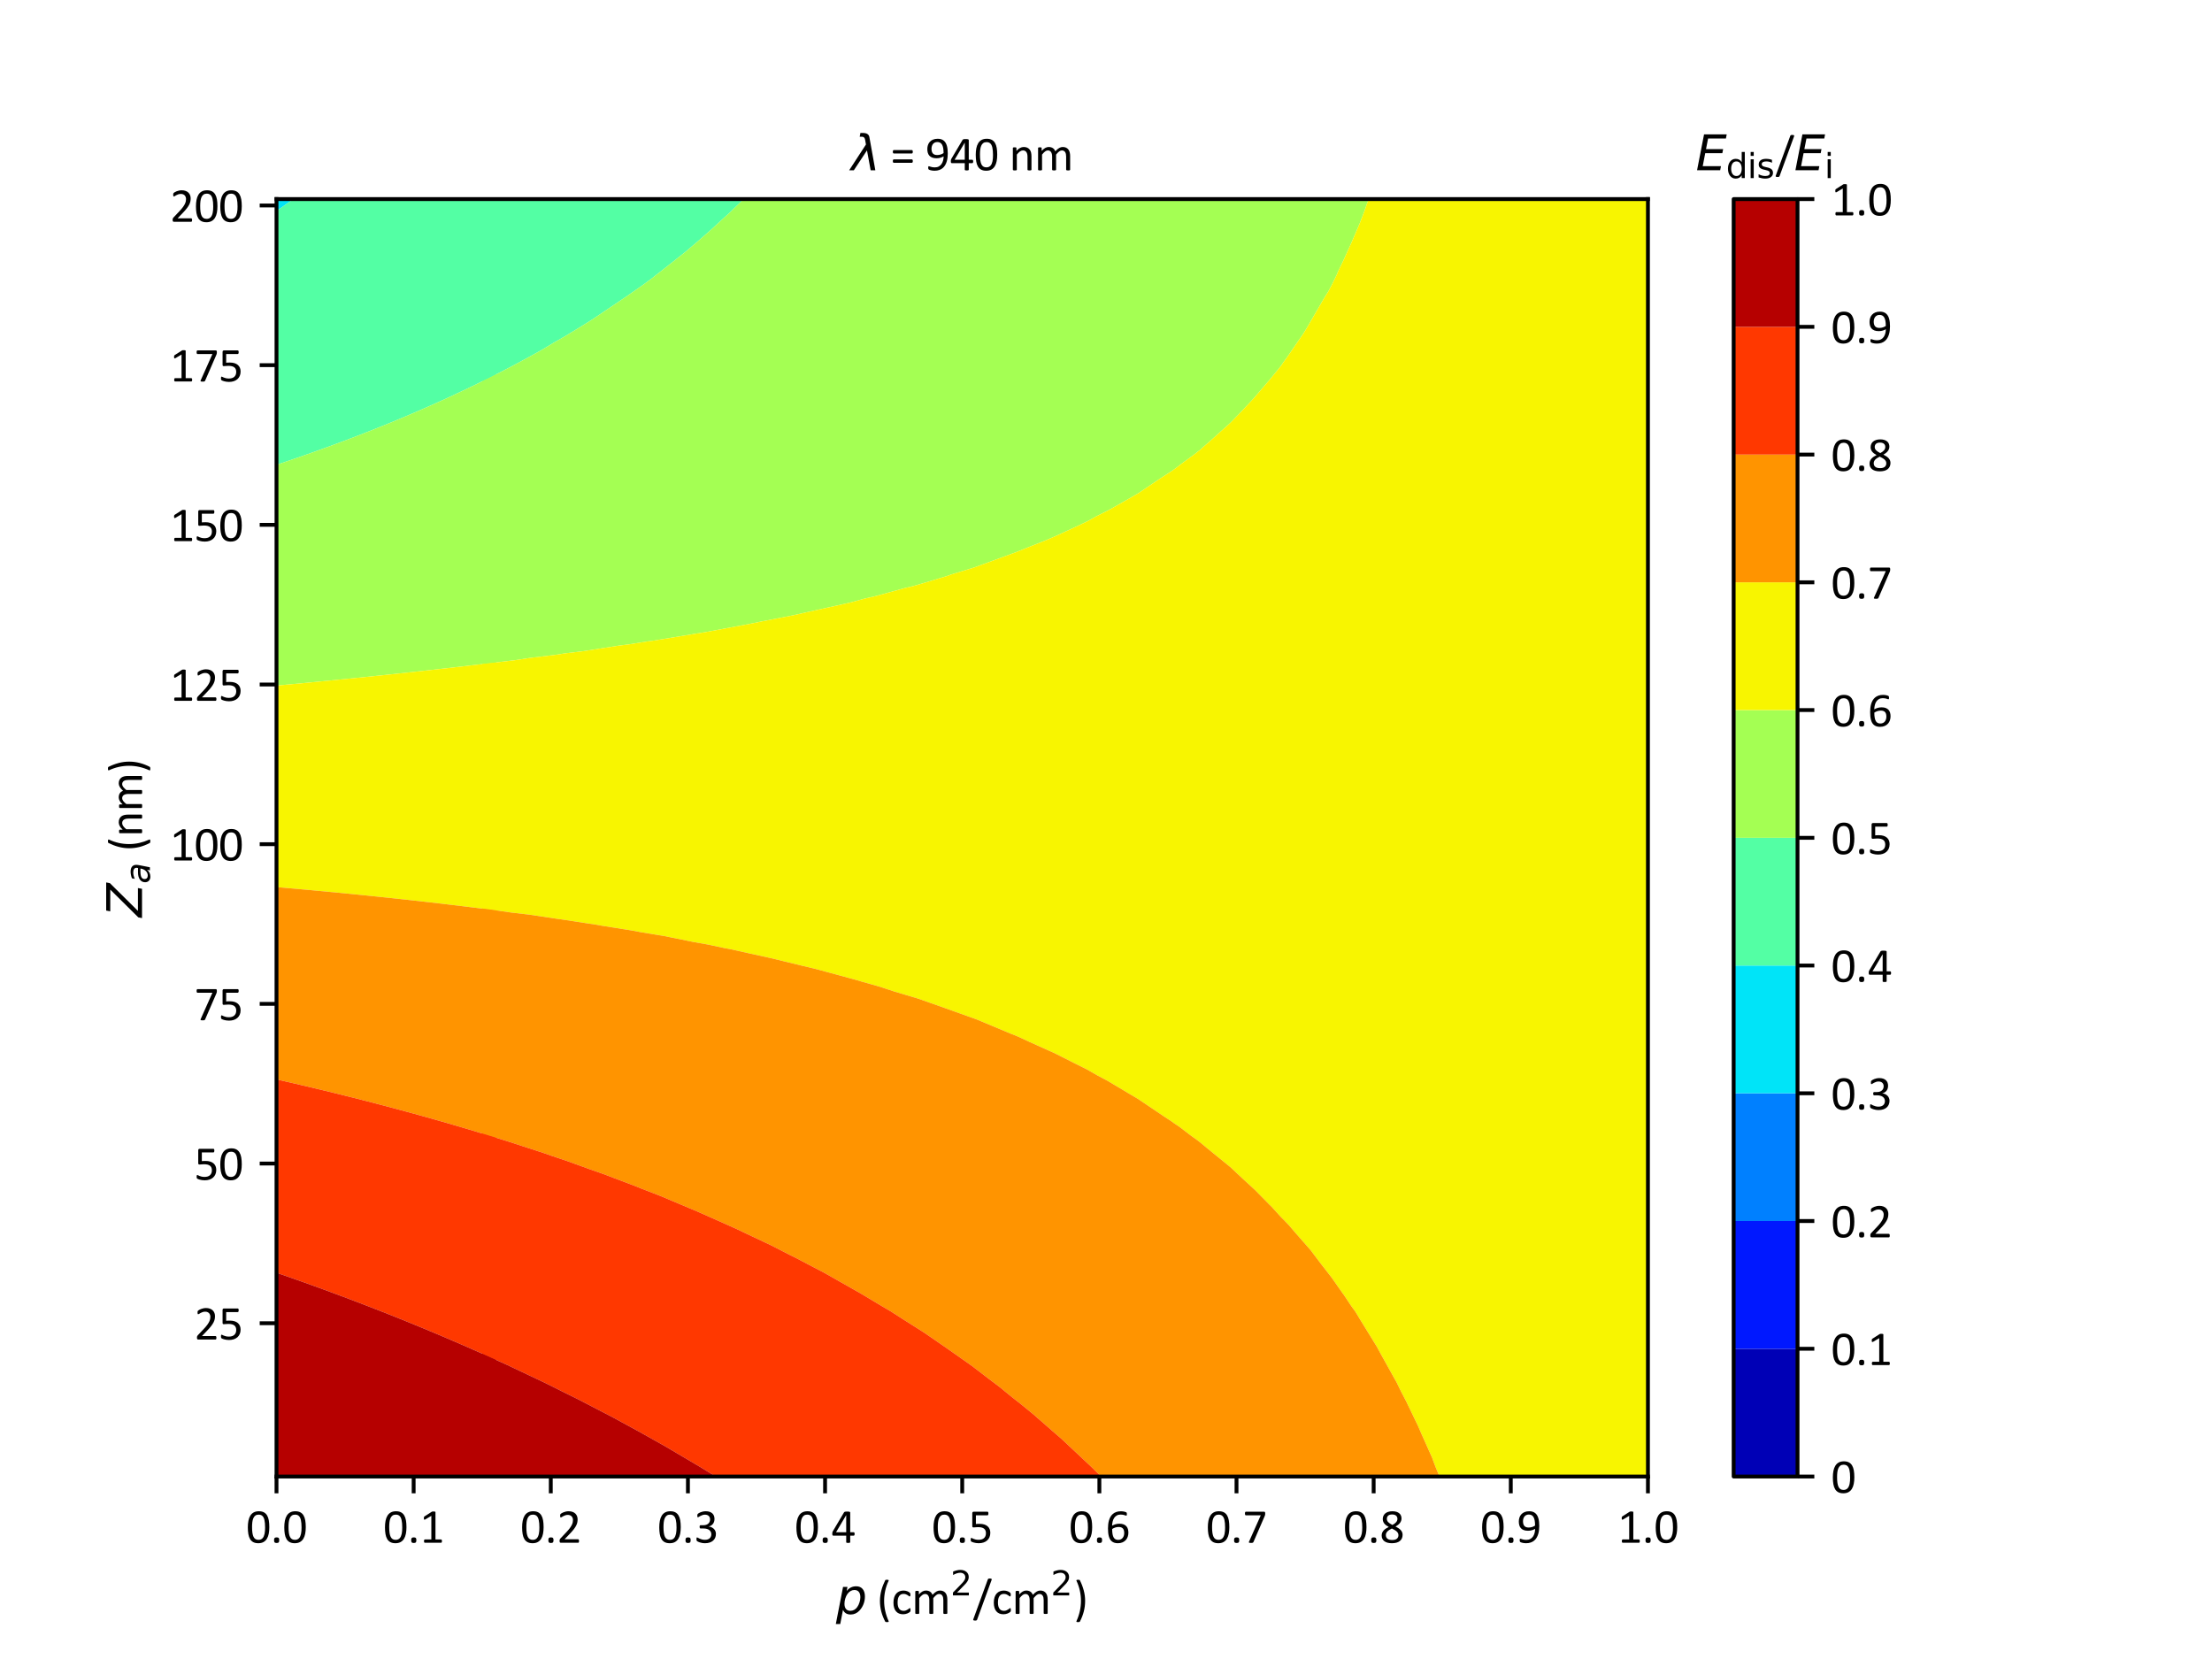 <?xml version="1.0" encoding="utf-8" standalone="no"?>
<!DOCTYPE svg PUBLIC "-//W3C//DTD SVG 1.1//EN"
  "http://www.w3.org/Graphics/SVG/1.1/DTD/svg11.dtd">
<svg xmlns:xlink="http://www.w3.org/1999/xlink" width="460.8pt" height="345.6pt" viewBox="0 0 460.8 345.6" xmlns="http://www.w3.org/2000/svg" version="1.1">
 <defs>
  <style type="text/css">*{stroke-linejoin: round; stroke-linecap: butt}</style>
 </defs>
 <g id="figure_1">
  <g id="patch_1">
   <path d="M 0 345.6 
L 460.8 345.6 
L 460.8 0 
L 0 0 
z
" style="fill: #ffffff"/>
  </g>
  <g id="axes_1">
   <g id="patch_2">
    <path d="M 57.6 307.584 
L 343.296 307.584 
L 343.296 41.472 
L 57.6 41.472 
z
" style="fill: #ffffff"/>
   </g>
   <g id="PathCollection_1">
    <path clip-path="url(#p9e8fea84e1)" style="fill: #0000b6"/>
   </g>
   <g id="PathCollection_2">
    <path clip-path="url(#p9e8fea84e1)" style="fill: #0018ff"/>
   </g>
   <g id="PathCollection_3">
    <path clip-path="url(#p9e8fea84e1)" style="fill: #0080ff"/>
   </g>
   <g id="PathCollection_4">
    <path d="M 57.629 43.919 
L 57.82 43.787 
L 58.481 43.334 
L 59.747 42.446 
L 60.018 42.255 
L 60.462 41.939 
L 60.785 41.71 
L 61.119 41.472 
L 60.676 41.472 
L 59.152 41.472 
L 57.629 41.472 
" clip-path="url(#p9e8fea84e1)" style="fill: #00e4f8"/>
   </g>
   <g id="PathCollection_5">
    <path d="M 61.119 41.472 
L 60.785 41.71 
L 60.462 41.939 
L 60.018 42.255 
L 59.747 42.446 
L 58.481 43.334 
L 57.82 43.787 
L 57.629 43.919 
L 57.629 44.798 
L 57.629 48.125 
L 57.629 51.451 
L 57.629 54.778 
L 57.629 58.104 
L 57.629 61.43 
L 57.629 64.757 
L 57.629 68.083 
L 57.629 71.41 
L 57.629 74.736 
L 57.629 78.062 
L 57.629 81.389 
L 57.629 84.715 
L 57.629 88.042 
L 57.629 91.368 
L 57.629 94.694 
L 57.629 96.816 
L 57.872 96.735 
L 58.473 96.539 
L 60.082 95.991 
L 60.279 95.927 
L 61.034 95.669 
L 61.086 95.651 
L 61.177 95.619 
L 62.658 95.109 
L 63.844 94.694 
L 64.853 94.338 
L 66.156 93.873 
L 66.434 93.774 
L 66.583 93.72 
L 67.176 93.506 
L 67.344 93.444 
L 68.975 92.853 
L 69.58 92.625 
L 70.026 92.463 
L 71.01 92.093 
L 71.579 91.885 
L 72.86 91.4 
L 72.871 91.396 
L 72.945 91.368 
L 74.175 90.899 
L 74.699 90.692 
L 75.711 90.303 
L 76.148 90.129 
L 76.761 89.893 
L 78.414 89.235 
L 78.546 89.184 
L 78.966 89.016 
L 79.764 88.693 
L 80.76 88.291 
L 80.886 88.24 
L 81.368 88.042 
L 82.853 87.428 
L 83.715 87.067 
L 84.464 86.752 
L 84.687 86.654 
L 85.369 86.366 
L 85.936 86.119 
L 87.013 85.662 
L 88.006 85.226 
L 88.185 85.149 
L 89.174 84.715 
L 89.55 84.548 
L 89.743 84.46 
L 90.996 83.901 
L 91.334 83.746 
L 92.078 83.414 
L 93.59 82.716 
L 93.8 82.621 
L 94.357 82.363 
L 94.506 82.295 
L 94.953 82.083 
L 95.965 81.609 
L 96.069 81.561 
L 96.43 81.389 
L 97.621 80.821 
L 97.959 80.656 
L 98.458 80.415 
L 99.593 79.861 
L 99.989 79.661 
L 100.544 79.389 
L 101.407 78.955 
L 102.075 78.626 
L 103.185 78.062 
L 103.326 77.99 
L 103.34 77.983 
L 103.34 74.736 
L 103.34 71.41 
L 103.34 68.083 
L 103.34 64.757 
L 103.34 61.43 
L 103.34 58.104 
L 103.34 54.778 
L 103.34 51.451 
L 103.34 48.125 
L 103.34 44.798 
L 103.34 41.472 
L 101.816 41.472 
L 100.293 41.472 
L 98.769 41.472 
L 97.245 41.472 
L 95.721 41.472 
L 94.198 41.472 
L 92.674 41.472 
L 91.15 41.472 
L 89.627 41.472 
L 88.103 41.472 
L 86.579 41.472 
L 85.055 41.472 
L 83.532 41.472 
L 82.008 41.472 
L 80.484 41.472 
L 78.961 41.472 
L 77.437 41.472 
L 75.913 41.472 
L 74.389 41.472 
L 72.866 41.472 
L 71.342 41.472 
L 69.818 41.472 
L 68.295 41.472 
L 66.771 41.472 
L 65.247 41.472 
L 63.723 41.472 
L 62.2 41.472 
" clip-path="url(#p9e8fea84e1)" style="fill: #53ffa4"/>
   </g>
   <g id="PathCollection_6">
    <path d="M 103.34 77.983 
L 103.326 77.99 
L 103.185 78.062 
L 102.075 78.626 
L 101.407 78.955 
L 100.544 79.389 
L 99.989 79.661 
L 99.593 79.861 
L 98.458 80.415 
L 97.959 80.656 
L 97.621 80.821 
L 96.43 81.389 
L 96.069 81.561 
L 95.965 81.609 
L 94.953 82.083 
L 94.506 82.295 
L 94.357 82.363 
L 93.8 82.621 
L 93.59 82.716 
L 92.078 83.414 
L 91.334 83.746 
L 90.996 83.901 
L 89.743 84.46 
L 89.55 84.548 
L 89.174 84.715 
L 88.185 85.149 
L 88.006 85.226 
L 87.013 85.662 
L 85.936 86.119 
L 85.369 86.366 
L 84.687 86.654 
L 84.464 86.752 
L 83.715 87.067 
L 82.853 87.428 
L 81.368 88.042 
L 80.886 88.24 
L 80.76 88.291 
L 79.764 88.693 
L 78.966 89.016 
L 78.546 89.184 
L 78.414 89.235 
L 76.761 89.893 
L 76.148 90.129 
L 75.711 90.303 
L 74.699 90.692 
L 74.175 90.899 
L 72.945 91.368 
L 72.871 91.396 
L 72.86 91.4 
L 71.579 91.885 
L 71.01 92.093 
L 70.026 92.463 
L 69.58 92.625 
L 68.975 92.853 
L 67.344 93.444 
L 67.176 93.506 
L 66.583 93.72 
L 66.434 93.774 
L 66.156 93.873 
L 64.853 94.338 
L 63.844 94.694 
L 62.658 95.109 
L 61.177 95.619 
L 61.086 95.651 
L 61.034 95.669 
L 60.279 95.927 
L 60.082 95.991 
L 58.473 96.539 
L 57.872 96.735 
L 57.629 96.816 
L 57.629 98.021 
L 57.629 101.347 
L 57.629 104.674 
L 57.629 108 
L 57.629 111.326 
L 57.629 114.653 
L 57.629 117.979 
L 57.629 121.306 
L 57.629 124.632 
L 57.629 127.958 
L 57.629 131.285 
L 57.629 134.611 
L 57.629 137.938 
L 57.629 141.264 
L 57.629 142.82 
L 57.97 142.79 
L 58.314 142.761 
L 60.066 142.596 
L 60.294 142.577 
L 61.072 142.503 
L 61.237 142.489 
L 63.249 142.299 
L 63.288 142.296 
L 63.892 142.238 
L 64.203 142.209 
L 66.093 142.028 
L 66.914 141.947 
L 67.614 141.879 
L 68.845 141.762 
L 70.713 141.575 
L 71.032 141.544 
L 71.593 141.491 
L 71.767 141.474 
L 73.851 141.264 
L 74.298 141.219 
L 74.335 141.215 
L 74.458 141.202 
L 76.828 140.963 
L 77.075 140.937 
L 77.895 140.85 
L 78.377 140.799 
L 79.809 140.653 
L 81.339 140.491 
L 81.861 140.438 
L 82.538 140.365 
L 83.243 140.29 
L 84.545 140.15 
L 84.638 140.139 
L 85.456 140.051 
L 85.62 140.032 
L 87.448 139.835 
L 87.75 139.799 
L 88.442 139.725 
L 88.829 139.678 
L 90.349 139.514 
L 90.863 139.453 
L 91.426 139.392 
L 92.042 139.318 
L 93.246 139.187 
L 93.977 139.099 
L 94.409 139.052 
L 95.258 138.95 
L 96.141 138.854 
L 97.093 138.739 
L 97.391 138.706 
L 98.477 138.575 
L 99.033 138.514 
L 100.21 138.371 
L 100.371 138.353 
L 101.7 138.192 
L 101.921 138.167 
L 103.329 137.995 
L 103.34 137.994 
L 103.34 137.938 
L 103.34 134.611 
L 103.34 131.285 
L 103.34 127.958 
L 103.34 124.632 
L 103.34 121.306 
L 103.34 117.979 
L 103.34 114.653 
L 103.34 111.326 
L 103.34 108 
L 103.34 104.674 
L 103.34 101.347 
L 103.34 98.021 
L 103.34 94.694 
L 103.34 91.368 
L 103.34 88.042 
L 103.34 84.715 
L 103.34 81.389 
L 103.34 78.062 
" clip-path="url(#p9e8fea84e1)" style="fill: #a4ff53"/>
   </g>
   <g id="PathCollection_7">
    <path d="M 103.34 137.994 
L 103.329 137.995 
L 101.921 138.167 
L 101.7 138.192 
L 100.371 138.353 
L 100.21 138.371 
L 99.033 138.514 
L 98.477 138.575 
L 97.391 138.706 
L 97.093 138.739 
L 96.141 138.854 
L 95.258 138.95 
L 94.409 139.052 
L 93.977 139.099 
L 93.246 139.187 
L 92.042 139.318 
L 91.426 139.392 
L 90.863 139.453 
L 90.349 139.514 
L 88.829 139.678 
L 88.442 139.725 
L 87.75 139.799 
L 87.448 139.835 
L 85.62 140.032 
L 85.456 140.051 
L 84.638 140.139 
L 84.545 140.15 
L 83.243 140.29 
L 82.538 140.365 
L 81.861 140.438 
L 81.339 140.491 
L 79.809 140.653 
L 78.377 140.799 
L 77.895 140.85 
L 77.075 140.937 
L 76.828 140.963 
L 74.458 141.202 
L 74.335 141.215 
L 74.298 141.219 
L 73.851 141.264 
L 71.767 141.474 
L 71.593 141.491 
L 71.032 141.544 
L 70.713 141.575 
L 68.845 141.762 
L 67.614 141.879 
L 66.914 141.947 
L 66.093 142.028 
L 64.203 142.209 
L 63.892 142.238 
L 63.288 142.296 
L 63.249 142.299 
L 61.237 142.489 
L 61.072 142.503 
L 60.294 142.577 
L 60.066 142.596 
L 58.314 142.761 
L 57.97 142.79 
L 57.629 142.82 
L 57.629 144.59 
L 57.629 147.917 
L 57.629 151.243 
L 57.629 154.57 
L 57.629 157.896 
L 57.629 161.222 
L 57.629 164.549 
L 57.629 167.875 
L 57.629 171.202 
L 57.629 174.528 
L 57.629 177.854 
L 57.629 181.181 
L 57.629 184.507 
L 57.629 184.8 
L 57.685 184.805 
L 58.966 184.914 
L 59.356 184.951 
L 60.572 185.056 
L 60.784 185.076 
L 61.895 185.172 
L 62.532 185.233 
L 63.569 185.323 
L 63.884 185.354 
L 64.822 185.436 
L 65.712 185.523 
L 66.564 185.598 
L 66.986 185.64 
L 67.745 185.707 
L 68.896 185.821 
L 69.558 185.88 
L 70.089 185.933 
L 70.665 185.985 
L 72.084 186.128 
L 72.55 186.17 
L 73.194 186.235 
L 73.581 186.271 
L 75.276 186.444 
L 75.541 186.468 
L 76.3 186.546 
L 76.495 186.564 
L 78.473 186.769 
L 78.53 186.774 
L 79.347 186.859 
L 79.415 186.866 
L 81.332 187.067 
L 81.911 187.128 
L 82.867 187.233 
L 84.056 187.359 
L 84.414 187.397 
L 86.333 187.611 
L 86.773 187.659 
L 86.904 187.673 
L 88.324 187.834 
L 89.385 187.953 
L 89.482 187.964 
L 89.814 188.004 
L 91.858 188.237 
L 92.185 188.276 
L 93.312 188.411 
L 94.01 188.495 
L 94.879 188.596 
L 96.626 188.808 
L 96.79 188.828 
L 96.803 188.829 
L 97.667 188.935 
L 97.755 188.947 
L 99.675 189.183 
L 99.924 189.216 
L 100.644 189.305 
L 100.988 189.352 
L 102.555 189.547 
L 103.047 189.614 
L 103.34 189.65 
L 103.34 187.834 
L 103.34 184.507 
L 103.34 181.181 
L 103.34 177.854 
L 103.34 174.528 
L 103.34 171.202 
L 103.34 167.875 
L 103.34 164.549 
L 103.34 161.222 
L 103.34 157.896 
L 103.34 154.57 
L 103.34 151.243 
L 103.34 147.917 
L 103.34 144.59 
L 103.34 141.264 
" clip-path="url(#p9e8fea84e1)" style="fill: #f8f500"/>
   </g>
   <g id="PathCollection_8">
    <path d="M 103.34 189.65 
L 103.047 189.614 
L 102.555 189.547 
L 100.988 189.352 
L 100.644 189.305 
L 99.924 189.216 
L 99.675 189.183 
L 97.755 188.947 
L 97.667 188.935 
L 96.803 188.829 
L 96.79 188.828 
L 96.626 188.808 
L 94.879 188.596 
L 94.01 188.495 
L 93.312 188.411 
L 92.185 188.276 
L 91.858 188.237 
L 89.814 188.004 
L 89.482 187.964 
L 89.385 187.953 
L 88.324 187.834 
L 86.904 187.673 
L 86.773 187.659 
L 86.333 187.611 
L 84.414 187.397 
L 84.056 187.359 
L 82.867 187.233 
L 81.911 187.128 
L 81.332 187.067 
L 79.415 186.866 
L 79.347 186.859 
L 78.53 186.774 
L 78.473 186.769 
L 76.495 186.564 
L 76.3 186.546 
L 75.541 186.468 
L 75.276 186.444 
L 73.581 186.271 
L 73.194 186.235 
L 72.55 186.17 
L 72.084 186.128 
L 70.665 185.985 
L 70.089 185.933 
L 69.558 185.88 
L 68.896 185.821 
L 67.745 185.707 
L 66.986 185.64 
L 66.564 185.598 
L 65.712 185.523 
L 64.822 185.436 
L 63.884 185.354 
L 63.569 185.323 
L 62.532 185.233 
L 61.895 185.172 
L 60.784 185.076 
L 60.572 185.056 
L 59.356 184.951 
L 58.966 184.914 
L 57.685 184.805 
L 57.629 184.8 
L 57.629 187.834 
L 57.629 191.16 
L 57.629 194.486 
L 57.629 197.813 
L 57.629 201.139 
L 57.629 204.466 
L 57.629 207.792 
L 57.629 211.118 
L 57.629 214.445 
L 57.629 217.771 
L 57.629 221.098 
L 57.629 224.424 
L 57.629 224.865 
L 57.716 224.885 
L 58.826 225.135 
L 59.556 225.306 
L 60.469 225.513 
L 60.902 225.615 
L 61.583 225.77 
L 62.966 226.097 
L 63.388 226.193 
L 64.091 226.36 
L 64.334 226.417 
L 65.841 226.776 
L 66.223 226.868 
L 66.769 226.998 
L 67.718 227.229 
L 68.628 227.449 
L 69.858 227.75 
L 70.85 227.994 
L 71.025 228.037 
L 71.902 228.257 
L 72.842 228.492 
L 73.412 228.634 
L 73.77 228.725 
L 75.291 229.109 
L 75.553 229.178 
L 76.24 229.353 
L 76.703 229.474 
L 78.017 229.81 
L 78.757 230.006 
L 79.145 230.106 
L 80.163 230.376 
L 80.737 230.525 
L 81.966 230.853 
L 82.046 230.874 
L 82.801 231.077 
L 83.452 231.251 
L 83.635 231.302 
L 84.945 231.656 
L 85.178 231.721 
L 86.162 231.988 
L 87.12 232.257 
L 87.842 232.454 
L 88.394 232.61 
L 88.865 232.739 
L 90.615 233.235 
L 90.734 233.268 
L 91.298 233.429 
L 91.488 233.483 
L 91.735 233.554 
L 93.161 233.963 
L 94.672 234.403 
L 95.333 234.595 
L 95.465 234.635 
L 96.228 234.861 
L 97.24 235.159 
L 97.76 235.315 
L 97.967 235.377 
L 99.619 235.873 
L 99.96 235.979 
L 100.589 236.168 
L 101.186 236.354 
L 102.293 236.69 
L 103.196 236.973 
L 103.34 237.016 
L 103.34 234.403 
L 103.34 231.077 
L 103.34 227.75 
L 103.34 224.424 
L 103.34 221.098 
L 103.34 217.771 
L 103.34 214.445 
L 103.34 211.118 
L 103.34 207.792 
L 103.34 204.466 
L 103.34 201.139 
L 103.34 197.813 
L 103.34 194.486 
L 103.34 191.16 
" clip-path="url(#p9e8fea84e1)" style="fill: #ff9400"/>
   </g>
   <g id="PathCollection_9">
    <path d="M 103.34 237.016 
L 103.196 236.973 
L 102.293 236.69 
L 101.186 236.354 
L 100.589 236.168 
L 99.96 235.979 
L 99.619 235.873 
L 97.967 235.377 
L 97.76 235.315 
L 97.24 235.159 
L 96.228 234.861 
L 95.465 234.635 
L 95.333 234.595 
L 94.672 234.403 
L 93.161 233.963 
L 91.735 233.554 
L 91.488 233.483 
L 91.298 233.429 
L 90.734 233.268 
L 90.615 233.235 
L 88.865 232.739 
L 88.394 232.61 
L 87.842 232.454 
L 87.12 232.257 
L 86.162 231.988 
L 85.178 231.721 
L 84.945 231.656 
L 83.635 231.302 
L 83.452 231.251 
L 82.801 231.077 
L 82.046 230.874 
L 81.966 230.853 
L 80.737 230.525 
L 80.163 230.376 
L 79.145 230.106 
L 78.757 230.006 
L 78.017 229.81 
L 76.703 229.474 
L 76.24 229.353 
L 75.553 229.178 
L 75.291 229.109 
L 73.77 228.725 
L 73.412 228.634 
L 72.842 228.492 
L 71.902 228.257 
L 71.025 228.037 
L 70.85 227.994 
L 69.858 227.75 
L 68.628 227.449 
L 67.718 227.229 
L 66.769 226.998 
L 66.223 226.868 
L 65.841 226.776 
L 64.334 226.417 
L 64.091 226.36 
L 63.388 226.193 
L 62.966 226.097 
L 61.583 225.77 
L 60.902 225.615 
L 60.469 225.513 
L 59.556 225.306 
L 58.826 225.135 
L 57.716 224.885 
L 57.629 224.865 
L 57.629 227.75 
L 57.629 231.077 
L 57.629 234.403 
L 57.629 237.73 
L 57.629 241.056 
L 57.629 244.382 
L 57.629 247.709 
L 57.629 251.035 
L 57.629 254.362 
L 57.629 257.688 
L 57.629 261.014 
L 57.629 264.341 
L 57.629 265.145 
L 57.792 265.201 
L 58.626 265.489 
L 59.88 265.929 
L 60.344 266.091 
L 61.056 266.342 
L 61.252 266.41 
L 62.05 266.693 
L 62.931 267.006 
L 63.283 267.131 
L 64.773 267.667 
L 65.112 267.789 
L 65.564 267.954 
L 66.557 268.315 
L 67.285 268.58 
L 67.454 268.641 
L 69.095 269.245 
L 69.516 269.403 
L 70.081 269.611 
L 70.839 269.896 
L 71.699 270.215 
L 72.797 270.63 
L 72.926 270.678 
L 73.758 270.994 
L 74.296 271.198 
L 74.523 271.286 
L 75.767 271.762 
L 76.082 271.884 
L 76.887 272.193 
L 78.226 272.716 
L 78.606 272.862 
L 79.372 273.163 
L 79.473 273.202 
L 79.838 273.346 
L 81.038 273.82 
L 82.292 274.32 
L 83.152 274.664 
L 84.525 275.219 
L 84.713 275.294 
L 85.445 275.592 
L 85.683 275.69 
L 87.192 276.307 
L 87.905 276.603 
L 88.272 276.754 
L 89.441 277.241 
L 89.753 277.37 
L 90.412 277.646 
L 91.096 277.934 
L 91.214 277.985 
L 92.308 278.446 
L 93.22 278.838 
L 93.916 279.133 
L 94.53 279.398 
L 94.855 279.537 
L 95.92 279.999 
L 96.514 280.256 
L 98.148 280.973 
L 98.566 281.157 
L 99.364 281.511 
L 100.083 281.83 
L 100.346 281.947 
L 100.708 282.109 
L 100.84 282.169 
L 102.459 282.896 
L 103.132 283.203 
L 103.34 283.298 
L 103.34 280.973 
L 103.34 277.646 
L 103.34 274.32 
L 103.34 270.994 
L 103.34 267.667 
L 103.34 264.341 
L 103.34 261.014 
L 103.34 257.688 
L 103.34 254.362 
L 103.34 251.035 
L 103.34 247.709 
L 103.34 244.382 
L 103.34 241.056 
L 103.34 237.73 
" clip-path="url(#p9e8fea84e1)" style="fill: #ff3800"/>
   </g>
   <g id="PathCollection_10">
    <path d="M 103.34 283.298 
L 103.132 283.203 
L 102.459 282.896 
L 100.84 282.169 
L 100.708 282.109 
L 100.346 281.947 
L 100.083 281.83 
L 99.364 281.511 
L 98.566 281.157 
L 98.148 280.973 
L 96.514 280.256 
L 95.92 279.999 
L 94.855 279.537 
L 94.53 279.398 
L 93.916 279.133 
L 93.22 278.838 
L 92.308 278.446 
L 91.214 277.985 
L 91.096 277.934 
L 90.412 277.646 
L 89.753 277.37 
L 89.441 277.241 
L 88.272 276.754 
L 87.905 276.603 
L 87.192 276.307 
L 85.683 275.69 
L 85.445 275.592 
L 84.713 275.294 
L 84.525 275.219 
L 83.152 274.664 
L 82.292 274.32 
L 81.038 273.82 
L 79.838 273.346 
L 79.473 273.202 
L 79.372 273.163 
L 78.606 272.862 
L 78.226 272.716 
L 76.887 272.193 
L 76.082 271.884 
L 75.767 271.762 
L 74.523 271.286 
L 74.296 271.198 
L 73.758 270.994 
L 72.926 270.678 
L 72.797 270.63 
L 71.699 270.215 
L 70.839 269.896 
L 70.081 269.611 
L 69.516 269.403 
L 69.095 269.245 
L 67.454 268.641 
L 67.285 268.58 
L 66.557 268.315 
L 65.564 267.954 
L 65.112 267.789 
L 64.773 267.667 
L 63.283 267.131 
L 62.931 267.006 
L 62.05 266.693 
L 61.252 266.41 
L 61.056 266.342 
L 60.344 266.091 
L 59.88 265.929 
L 58.626 265.489 
L 57.792 265.201 
L 57.629 265.145 
L 57.629 267.667 
L 57.629 270.994 
L 57.629 274.32 
L 57.629 277.646 
L 57.629 280.973 
L 57.629 284.299 
L 57.629 287.626 
L 57.629 290.952 
L 57.629 294.278 
L 57.629 297.605 
L 57.629 300.931 
L 57.629 304.258 
L 57.629 307.584 
L 59.152 307.584 
L 60.676 307.584 
L 62.2 307.584 
L 63.723 307.584 
L 65.247 307.584 
L 66.771 307.584 
L 68.295 307.584 
L 69.818 307.584 
L 71.342 307.584 
L 72.866 307.584 
L 74.389 307.584 
L 75.913 307.584 
L 77.437 307.584 
L 78.961 307.584 
L 80.484 307.584 
L 82.008 307.584 
L 83.532 307.584 
L 85.055 307.584 
L 86.579 307.584 
L 88.103 307.584 
L 89.627 307.584 
L 91.15 307.584 
L 92.674 307.584 
L 94.198 307.584 
L 95.721 307.584 
L 97.245 307.584 
L 98.769 307.584 
L 100.293 307.584 
L 101.816 307.584 
L 103.34 307.584 
L 103.34 304.258 
L 103.34 300.931 
L 103.34 297.605 
L 103.34 294.278 
L 103.34 290.952 
L 103.34 287.626 
L 103.34 284.299 
" clip-path="url(#p9e8fea84e1)" style="fill: #b60000"/>
   </g>
   <g id="PathCollection_11">
    <path clip-path="url(#p9e8fea84e1)" style="fill: #0000b6"/>
   </g>
   <g id="PathCollection_12">
    <path clip-path="url(#p9e8fea84e1)" style="fill: #0018ff"/>
   </g>
   <g id="PathCollection_13">
    <path clip-path="url(#p9e8fea84e1)" style="fill: #0080ff"/>
   </g>
   <g id="PathCollection_14">
    <path clip-path="url(#p9e8fea84e1)" style="fill: #00e4f8"/>
   </g>
   <g id="PathCollection_15">
    <path d="M 100.454 79.408 
L 102.014 78.662 
L 105.356 76.954 
L 106.845 76.18 
L 110.225 74.356 
L 112.912 72.864 
L 115.405 71.36 
L 117.444 70.201 
L 120.932 68.083 
L 123.358 66.571 
L 130.422 61.811 
L 130.438 61.8 
L 134.141 59.213 
L 135.847 57.952 
L 136.673 57.281 
L 137.547 56.615 
L 142.834 52.431 
L 145.29 50.342 
L 148.094 47.886 
L 150.943 45.262 
L 151.794 44.509 
L 152.257 44.07 
L 152.99 43.345 
L 154.952 41.472 
L 149.023 41.472 
L 140.928 41.472 
L 132.833 41.472 
L 124.739 41.472 
L 116.644 41.472 
L 108.549 41.472 
L 100.454 41.472 
L 100.454 50.342 
L 100.454 59.213 
L 100.454 68.083 
L 100.454 76.954 
" clip-path="url(#p9e8fea84e1)" style="fill: #53ffa4"/>
   </g>
   <g id="PathCollection_16">
    <path d="M 154.952 41.472 
L 152.99 43.345 
L 152.257 44.07 
L 151.794 44.509 
L 150.943 45.262 
L 148.094 47.886 
L 145.29 50.342 
L 142.834 52.431 
L 137.547 56.615 
L 136.673 57.281 
L 135.847 57.952 
L 134.141 59.213 
L 130.438 61.8 
L 130.422 61.811 
L 123.358 66.571 
L 120.932 68.083 
L 117.444 70.201 
L 115.405 71.36 
L 112.912 72.864 
L 110.225 74.356 
L 106.845 76.18 
L 105.356 76.954 
L 102.014 78.662 
L 100.454 79.408 
L 100.454 85.824 
L 100.454 94.694 
L 100.454 103.565 
L 100.454 112.435 
L 100.454 121.306 
L 100.454 130.176 
L 100.454 138.336 
L 100.738 138.296 
L 107.179 137.545 
L 110.36 137.062 
L 115.653 136.426 
L 117.757 136.101 
L 121.628 135.638 
L 128.887 134.5 
L 131.015 134.237 
L 134.885 133.619 
L 135.865 133.498 
L 140.318 132.774 
L 144.957 132.005 
L 146.991 131.681 
L 155.073 130.176 
L 156.513 129.902 
L 158.734 129.442 
L 165.256 128.177 
L 167.686 127.625 
L 167.901 127.578 
L 177.15 125.517 
L 180.117 124.704 
L 182.482 124.163 
L 188.372 122.538 
L 190.221 122.1 
L 192.932 121.306 
L 197.115 120.047 
L 198.213 119.66 
L 202.888 118.239 
L 211.292 115.163 
L 211.44 115.114 
L 211.651 115.033 
L 212.013 114.883 
L 218.149 112.435 
L 220.052 111.608 
L 223.907 109.837 
L 226.483 108.615 
L 228.48 107.507 
L 230.988 106.257 
L 235.736 103.565 
L 237.254 102.677 
L 241.496 99.805 
L 244.102 98.122 
L 245.246 97.292 
L 245.91 96.766 
L 248.748 94.694 
L 250.074 93.657 
L 250.696 93.08 
L 251.844 92.096 
L 256.315 88.083 
L 258.511 85.824 
L 261.245 82.905 
L 264.112 79.552 
L 264.23 79.43 
L 266.266 76.954 
L 266.951 76.086 
L 267.312 75.532 
L 268.173 74.356 
L 271.604 69.355 
L 272.374 68.083 
L 275.745 62.273 
L 276.025 61.811 
L 276.054 61.759 
L 276.689 60.763 
L 277.51 59.213 
L 278.495 57.193 
L 278.719 56.615 
L 279.946 54.068 
L 281.625 50.342 
L 283.227 46.61 
L 284.205 44.07 
L 284.82 42.295 
L 285.153 41.472 
L 278.538 41.472 
L 270.444 41.472 
L 262.349 41.472 
L 254.254 41.472 
L 246.159 41.472 
L 238.065 41.472 
L 229.97 41.472 
L 221.875 41.472 
L 213.78 41.472 
L 205.686 41.472 
L 197.591 41.472 
L 189.496 41.472 
L 181.402 41.472 
L 173.307 41.472 
L 165.212 41.472 
L 157.117 41.472 
" clip-path="url(#p9e8fea84e1)" style="fill: #a4ff53"/>
   </g>
   <g id="PathCollection_17">
    <path d="M 285.153 41.472 
L 284.82 42.295 
L 284.205 44.07 
L 283.227 46.61 
L 281.625 50.342 
L 279.946 54.068 
L 278.719 56.615 
L 278.495 57.193 
L 277.51 59.213 
L 276.689 60.763 
L 276.054 61.759 
L 276.025 61.811 
L 275.745 62.273 
L 272.374 68.083 
L 271.604 69.355 
L 268.173 74.356 
L 267.312 75.532 
L 266.951 76.086 
L 266.266 76.954 
L 264.23 79.43 
L 264.112 79.552 
L 261.245 82.905 
L 258.511 85.824 
L 256.315 88.083 
L 251.844 92.096 
L 250.696 93.08 
L 250.074 93.657 
L 248.748 94.694 
L 245.91 96.766 
L 245.246 97.292 
L 244.102 98.122 
L 241.496 99.805 
L 237.254 102.677 
L 235.736 103.565 
L 230.988 106.257 
L 228.48 107.507 
L 226.483 108.615 
L 223.907 109.837 
L 220.052 111.608 
L 218.149 112.435 
L 212.013 114.883 
L 211.651 115.033 
L 211.44 115.114 
L 211.292 115.163 
L 202.888 118.239 
L 198.213 119.66 
L 197.115 120.047 
L 192.932 121.306 
L 190.221 122.1 
L 188.372 122.538 
L 182.482 124.163 
L 180.117 124.704 
L 177.15 125.517 
L 167.901 127.578 
L 167.686 127.625 
L 165.256 128.177 
L 158.734 129.442 
L 156.513 129.902 
L 155.073 130.176 
L 146.991 131.681 
L 144.957 132.005 
L 140.318 132.774 
L 135.865 133.498 
L 134.885 133.619 
L 131.015 134.237 
L 128.887 134.5 
L 121.628 135.638 
L 117.757 136.101 
L 115.653 136.426 
L 110.36 137.062 
L 107.179 137.545 
L 100.738 138.296 
L 100.454 138.336 
L 100.454 139.046 
L 100.454 147.917 
L 100.454 156.787 
L 100.454 165.658 
L 100.454 174.528 
L 100.454 183.398 
L 100.454 189.267 
L 101.54 189.396 
L 106.577 190.108 
L 110.142 190.523 
L 116.334 191.449 
L 116.926 191.521 
L 121.793 192.269 
L 124.38 192.661 
L 125.243 192.822 
L 132.201 193.941 
L 133.566 194.206 
L 138.427 195.01 
L 144.567 196.257 
L 147.331 196.743 
L 151.009 197.524 
L 152.135 197.728 
L 155.786 198.541 
L 160.538 199.587 
L 166.934 201.139 
L 170.169 201.918 
L 171.058 202.16 
L 176.851 203.737 
L 178.601 204.208 
L 179.291 204.427 
L 183.104 205.506 
L 186.358 206.57 
L 191.291 208.043 
L 196.864 210.01 
L 197.507 210.232 
L 197.705 210.311 
L 203.513 212.391 
L 210.544 215.333 
L 211.611 215.749 
L 212.81 216.282 
L 214.396 217.023 
L 218.518 218.88 
L 219.719 219.415 
L 220.182 219.649 
L 223.8 221.478 
L 226.412 222.778 
L 228.556 224.01 
L 230.91 225.264 
L 235.059 227.75 
L 237.017 228.898 
L 242.467 232.574 
L 243.967 233.552 
L 244.612 234.023 
L 245.675 234.731 
L 248.152 236.621 
L 249.72 237.746 
L 250.449 238.348 
L 251.498 239.219 
L 256.361 243.182 
L 258.815 245.491 
L 261.439 247.899 
L 264.397 250.909 
L 264.981 251.477 
L 265.234 251.764 
L 265.593 252.16 
L 266.75 253.445 
L 267.659 254.362 
L 268.504 255.242 
L 269.975 256.96 
L 273.009 260.42 
L 275.133 263.232 
L 277.423 266.181 
L 279.753 269.504 
L 279.942 269.744 
L 281.504 272.102 
L 282.297 273.179 
L 282.727 273.876 
L 283.219 274.7 
L 286.9 280.68 
L 287.052 280.973 
L 287.651 282.088 
L 290.519 287.245 
L 290.901 287.906 
L 291.843 289.843 
L 293.098 292.257 
L 293.174 292.441 
L 295.375 297.001 
L 296.115 298.714 
L 298.321 303.647 
L 298.813 304.986 
L 299.181 305.931 
L 299.87 307.584 
L 302.822 307.584 
L 310.917 307.584 
L 319.012 307.584 
L 327.107 307.584 
L 335.201 307.584 
L 343.296 307.584 
L 343.296 298.714 
L 343.296 289.843 
L 343.296 280.973 
L 343.296 272.102 
L 343.296 263.232 
L 343.296 254.362 
L 343.296 245.491 
L 343.296 236.621 
L 343.296 227.75 
L 343.296 218.88 
L 343.296 210.01 
L 343.296 201.139 
L 343.296 192.269 
L 343.296 183.398 
L 343.296 174.528 
L 343.296 165.658 
L 343.296 156.787 
L 343.296 147.917 
L 343.296 139.046 
L 343.296 130.176 
L 343.296 121.306 
L 343.296 112.435 
L 343.296 103.565 
L 343.296 94.694 
L 343.296 85.824 
L 343.296 76.954 
L 343.296 68.083 
L 343.296 59.213 
L 343.296 50.342 
L 343.296 41.472 
L 335.201 41.472 
L 327.107 41.472 
L 319.012 41.472 
L 310.917 41.472 
L 302.822 41.472 
L 294.728 41.472 
L 286.633 41.472 
" clip-path="url(#p9e8fea84e1)" style="fill: #f8f500"/>
   </g>
   <g id="PathCollection_18">
    <path d="M 299.87 307.584 
L 299.181 305.931 
L 298.813 304.986 
L 298.321 303.647 
L 296.115 298.714 
L 295.375 297.001 
L 293.174 292.441 
L 293.098 292.257 
L 291.843 289.843 
L 290.901 287.906 
L 290.519 287.245 
L 287.651 282.088 
L 287.052 280.973 
L 286.9 280.68 
L 283.219 274.7 
L 282.727 273.876 
L 282.297 273.179 
L 281.504 272.102 
L 279.942 269.744 
L 279.753 269.504 
L 277.423 266.181 
L 275.133 263.232 
L 273.009 260.42 
L 269.975 256.96 
L 268.504 255.242 
L 267.659 254.362 
L 266.75 253.445 
L 265.593 252.16 
L 265.234 251.764 
L 264.981 251.477 
L 264.397 250.909 
L 261.439 247.899 
L 258.815 245.491 
L 256.361 243.182 
L 251.498 239.219 
L 250.449 238.348 
L 249.72 237.746 
L 248.152 236.621 
L 245.675 234.731 
L 244.612 234.023 
L 243.967 233.552 
L 242.467 232.574 
L 237.017 228.898 
L 235.059 227.75 
L 230.91 225.264 
L 228.556 224.01 
L 226.412 222.778 
L 223.8 221.478 
L 220.182 219.649 
L 219.719 219.415 
L 218.518 218.88 
L 214.396 217.023 
L 212.81 216.282 
L 211.611 215.749 
L 210.544 215.333 
L 203.513 212.391 
L 197.705 210.311 
L 197.507 210.232 
L 196.864 210.01 
L 191.291 208.043 
L 186.358 206.57 
L 183.104 205.506 
L 179.291 204.427 
L 178.601 204.208 
L 176.851 203.737 
L 171.058 202.16 
L 170.169 201.918 
L 166.934 201.139 
L 160.538 199.587 
L 155.786 198.541 
L 152.135 197.728 
L 151.009 197.524 
L 147.331 196.743 
L 144.567 196.257 
L 138.427 195.01 
L 133.566 194.206 
L 132.201 193.941 
L 125.243 192.822 
L 124.38 192.661 
L 121.793 192.269 
L 116.926 191.521 
L 116.334 191.449 
L 110.142 190.523 
L 106.577 190.108 
L 101.54 189.396 
L 100.454 189.267 
L 100.454 192.269 
L 100.454 201.139 
L 100.454 210.01 
L 100.454 218.88 
L 100.454 227.75 
L 100.454 236.127 
L 100.808 236.233 
L 102.059 236.621 
L 105.92 237.814 
L 110.233 239.219 
L 113.35 240.231 
L 114.858 240.766 
L 118.028 241.829 
L 123.062 243.654 
L 125.609 244.537 
L 128.118 245.491 
L 132.244 247.051 
L 133.637 247.618 
L 137.593 249.146 
L 143.793 251.764 
L 145.279 252.387 
L 149.73 254.362 
L 153.445 256.028 
L 155.404 256.96 
L 160.604 259.412 
L 164.529 261.425 
L 165.681 261.991 
L 168.036 263.232 
L 171.606 265.096 
L 178.655 269.092 
L 179.094 269.336 
L 179.379 269.504 
L 179.614 269.649 
L 183.719 272.102 
L 185.434 273.111 
L 186.204 273.597 
L 187.921 274.7 
L 192.544 277.633 
L 197.388 280.973 
L 197.55 281.083 
L 197.664 281.166 
L 202.442 284.528 
L 205.988 287.245 
L 208.026 288.781 
L 208.497 289.145 
L 209.33 289.843 
L 210.931 291.145 
L 212.59 292.441 
L 215.309 294.669 
L 219.939 298.714 
L 221.024 299.647 
L 226.718 304.986 
L 227.01 305.253 
L 229.376 307.584 
L 229.97 307.584 
L 238.065 307.584 
L 246.159 307.584 
L 254.254 307.584 
L 262.349 307.584 
L 270.444 307.584 
L 278.538 307.584 
L 286.633 307.584 
L 294.728 307.584 
" clip-path="url(#p9e8fea84e1)" style="fill: #ff9400"/>
   </g>
   <g id="PathCollection_19">
    <path d="M 229.376 307.584 
L 227.01 305.253 
L 226.718 304.986 
L 221.024 299.647 
L 219.939 298.714 
L 215.309 294.669 
L 212.59 292.441 
L 210.931 291.145 
L 209.33 289.843 
L 208.497 289.145 
L 208.026 288.781 
L 205.988 287.245 
L 202.442 284.528 
L 197.664 281.166 
L 197.55 281.083 
L 197.388 280.973 
L 192.544 277.633 
L 187.921 274.7 
L 186.204 273.597 
L 185.434 273.111 
L 183.719 272.102 
L 179.614 269.649 
L 179.379 269.504 
L 179.094 269.336 
L 178.655 269.092 
L 171.606 265.096 
L 168.036 263.232 
L 165.681 261.991 
L 164.529 261.425 
L 160.604 259.412 
L 155.404 256.96 
L 153.445 256.028 
L 149.73 254.362 
L 145.279 252.387 
L 143.793 251.764 
L 137.593 249.146 
L 133.637 247.618 
L 132.244 247.051 
L 128.118 245.491 
L 125.609 244.537 
L 123.062 243.654 
L 118.028 241.829 
L 114.858 240.766 
L 113.35 240.231 
L 110.233 239.219 
L 105.92 237.814 
L 102.059 236.621 
L 100.808 236.233 
L 100.454 236.127 
L 100.454 236.621 
L 100.454 245.491 
L 100.454 254.362 
L 100.454 263.232 
L 100.454 272.102 
L 100.454 280.973 
L 100.454 282.001 
L 100.924 282.215 
L 105.526 284.286 
L 111.776 287.245 
L 112.998 287.824 
L 114.248 288.429 
L 117.065 289.843 
L 120.734 291.661 
L 122.232 292.441 
L 127.816 295.342 
L 132.533 297.918 
L 133.033 298.186 
L 133.975 298.714 
L 138.572 301.295 
L 144.822 304.986 
L 145.62 305.454 
L 148.923 307.475 
L 149.051 307.553 
L 149.101 307.584 
L 157.117 307.584 
L 165.212 307.584 
L 173.307 307.584 
L 181.402 307.584 
L 189.496 307.584 
L 197.591 307.584 
L 205.686 307.584 
L 213.78 307.584 
L 221.875 307.584 
" clip-path="url(#p9e8fea84e1)" style="fill: #ff3800"/>
   </g>
   <g id="PathCollection_20">
    <path d="M 149.101 307.584 
L 149.051 307.553 
L 148.923 307.475 
L 145.62 305.454 
L 144.822 304.986 
L 138.572 301.295 
L 133.975 298.714 
L 133.033 298.186 
L 132.533 297.918 
L 127.816 295.342 
L 122.232 292.441 
L 120.734 291.661 
L 117.065 289.843 
L 114.248 288.429 
L 112.998 287.824 
L 111.776 287.245 
L 105.526 284.286 
L 100.924 282.215 
L 100.454 282.001 
L 100.454 289.843 
L 100.454 298.714 
L 100.454 307.584 
L 108.549 307.584 
L 116.644 307.584 
L 124.739 307.584 
L 132.833 307.584 
L 140.928 307.584 
L 149.023 307.584 
" clip-path="url(#p9e8fea84e1)" style="fill: #b60000"/>
   </g>
   <g id="matplotlib.axis_1">
    <g id="xtick_1">
     <g id="line2d_1">
      <defs>
       <path id="m433310742b" d="M 0 0 
L 0 3.5 
" style="stroke: #000000; stroke-width: 0.8"/>
      </defs>
      <g>
       <use xlink:href="#m433310742b" x="57.6" y="307.584" style="stroke: #000000; stroke-width: 0.8"/>
      </g>
     </g>
     <g id="text_1">
      <!-- 0.0 -->
      <g transform="translate(51.269 321.386) scale(0.1 -0.1)">
       <defs>
        <path id="Calibri-30" d="M 3022 2031 
Q 3022 1566 2948 1181 
Q 2875 797 2704 520 
Q 2534 244 2259 92 
Q 1984 -59 1581 -59 
Q 1200 -59 939 77 
Q 678 213 518 477 
Q 359 741 292 1127 
Q 225 1513 225 2013 
Q 225 2475 300 2861 
Q 375 3247 544 3523 
Q 713 3800 988 3951 
Q 1263 4103 1663 4103 
Q 2047 4103 2308 3967 
Q 2569 3831 2728 3567 
Q 2888 3303 2955 2917 
Q 3022 2531 3022 2031 
z
M 2472 1994 
Q 2472 2297 2450 2537 
Q 2428 2778 2386 2962 
Q 2344 3147 2276 3280 
Q 2209 3413 2115 3498 
Q 2022 3584 1901 3623 
Q 1781 3663 1631 3663 
Q 1366 3663 1200 3538 
Q 1034 3413 939 3194 
Q 844 2975 809 2681 
Q 775 2388 775 2050 
Q 775 1597 822 1280 
Q 869 963 970 763 
Q 1072 563 1230 472 
Q 1388 381 1613 381 
Q 1788 381 1920 437 
Q 2053 494 2148 598 
Q 2244 703 2306 850 
Q 2369 997 2406 1175 
Q 2444 1353 2458 1561 
Q 2472 1769 2472 1994 
z
" transform="scale(0.016)"/>
        <path id="Calibri-2e" d="M 1144 341 
Q 1144 119 1070 45 
Q 997 -28 803 -28 
Q 616 -28 544 44 
Q 472 116 472 331 
Q 472 553 545 626 
Q 619 700 813 700 
Q 1000 700 1072 628 
Q 1144 556 1144 341 
z
" transform="scale(0.016)"/>
       </defs>
       <use xlink:href="#Calibri-30"/>
       <use xlink:href="#Calibri-2e" x="50.684"/>
       <use xlink:href="#Calibri-30" x="75.928"/>
      </g>
     </g>
    </g>
    <g id="xtick_2">
     <g id="line2d_2">
      <g>
       <use xlink:href="#m433310742b" x="86.17" y="307.584" style="stroke: #000000; stroke-width: 0.8"/>
      </g>
     </g>
     <g id="text_2">
      <!-- 0.1 -->
      <g transform="translate(79.838 321.386) scale(0.1 -0.1)">
       <defs>
        <path id="Calibri-31" d="M 2897 213 
Q 2897 153 2887 112 
Q 2878 72 2862 47 
Q 2847 22 2826 11 
Q 2806 0 2784 0 
L 672 0 
Q 650 0 631 11 
Q 613 22 595 47 
Q 578 72 568 112 
Q 559 153 559 213 
Q 559 269 568 309 
Q 578 350 592 376 
Q 606 403 626 417 
Q 647 431 672 431 
L 1516 431 
L 1516 3506 
L 734 3041 
Q 675 3009 639 3003 
Q 603 2997 581 3017 
Q 559 3038 551 3084 
Q 544 3131 544 3203 
Q 544 3256 548 3293 
Q 553 3331 562 3356 
Q 572 3381 589 3400 
Q 606 3419 634 3438 
L 1566 4034 
Q 1578 4044 1597 4050 
Q 1616 4056 1644 4062 
Q 1672 4069 1709 4070 
Q 1747 4072 1803 4072 
Q 1878 4072 1928 4065 
Q 1978 4059 2006 4048 
Q 2034 4038 2043 4020 
Q 2053 4003 2053 3984 
L 2053 431 
L 2784 431 
Q 2809 431 2831 417 
Q 2853 403 2867 376 
Q 2881 350 2889 309 
Q 2897 269 2897 213 
z
" transform="scale(0.016)"/>
       </defs>
       <use xlink:href="#Calibri-30"/>
       <use xlink:href="#Calibri-2e" x="50.684"/>
       <use xlink:href="#Calibri-31" x="75.928"/>
      </g>
     </g>
    </g>
    <g id="xtick_3">
     <g id="line2d_3">
      <g>
       <use xlink:href="#m433310742b" x="114.739" y="307.584" style="stroke: #000000; stroke-width: 0.8"/>
      </g>
     </g>
     <g id="text_3">
      <!-- 0.2 -->
      <g transform="translate(108.408 321.386) scale(0.1 -0.1)">
       <defs>
        <path id="Calibri-32" d="M 2888 231 
Q 2888 175 2880 131 
Q 2872 88 2858 58 
Q 2844 28 2820 14 
Q 2797 0 2769 0 
L 534 0 
Q 491 0 458 11 
Q 425 22 401 47 
Q 378 72 367 119 
Q 356 166 356 234 
Q 356 297 361 344 
Q 366 391 381 427 
Q 397 463 420 498 
Q 444 534 481 575 
L 1266 1406 
Q 1538 1694 1702 1922 
Q 1866 2150 1955 2337 
Q 2044 2525 2072 2678 
Q 2100 2831 2100 2966 
Q 2100 3100 2056 3220 
Q 2013 3341 1930 3431 
Q 1847 3522 1722 3575 
Q 1597 3628 1434 3628 
Q 1244 3628 1092 3575 
Q 941 3522 827 3459 
Q 713 3397 636 3344 
Q 559 3291 522 3291 
Q 500 3291 483 3303 
Q 466 3316 455 3344 
Q 444 3372 437 3419 
Q 431 3466 431 3531 
Q 431 3578 434 3612 
Q 438 3647 445 3672 
Q 453 3697 465 3719 
Q 478 3741 515 3773 
Q 553 3806 645 3862 
Q 738 3919 877 3973 
Q 1016 4028 1183 4065 
Q 1350 4103 1534 4103 
Q 1828 4103 2048 4020 
Q 2269 3938 2414 3794 
Q 2559 3650 2631 3459 
Q 2703 3269 2703 3053 
Q 2703 2859 2668 2667 
Q 2634 2475 2523 2251 
Q 2413 2028 2203 1754 
Q 1994 1481 1647 1125 
L 1006 456 
L 2766 456 
Q 2791 456 2814 442 
Q 2838 428 2855 400 
Q 2872 372 2880 330 
Q 2888 288 2888 231 
z
" transform="scale(0.016)"/>
       </defs>
       <use xlink:href="#Calibri-30"/>
       <use xlink:href="#Calibri-2e" x="50.684"/>
       <use xlink:href="#Calibri-32" x="75.928"/>
      </g>
     </g>
    </g>
    <g id="xtick_4">
     <g id="line2d_4">
      <g>
       <use xlink:href="#m433310742b" x="143.309" y="307.584" style="stroke: #000000; stroke-width: 0.8"/>
      </g>
     </g>
     <g id="text_4">
      <!-- 0.3 -->
      <g transform="translate(136.978 321.386) scale(0.1 -0.1)">
       <defs>
        <path id="Calibri-33" d="M 2856 1156 
Q 2856 878 2759 654 
Q 2663 431 2481 272 
Q 2300 113 2034 27 
Q 1769 -59 1434 -59 
Q 1231 -59 1054 -26 
Q 878 6 740 51 
Q 603 97 512 145 
Q 422 194 398 216 
Q 375 238 362 259 
Q 350 281 340 312 
Q 331 344 326 389 
Q 322 434 322 500 
Q 322 613 344 656 
Q 366 700 406 700 
Q 434 700 517 650 
Q 600 600 729 542 
Q 859 484 1032 434 
Q 1206 384 1419 384 
Q 1625 384 1781 437 
Q 1938 491 2044 587 
Q 2150 684 2203 817 
Q 2256 950 2256 1106 
Q 2256 1278 2189 1415 
Q 2122 1553 1992 1653 
Q 1863 1753 1673 1806 
Q 1484 1859 1244 1859 
L 859 1859 
Q 834 1859 811 1870 
Q 788 1881 770 1906 
Q 753 1931 742 1972 
Q 731 2013 731 2078 
Q 731 2138 740 2177 
Q 750 2216 767 2239 
Q 784 2263 806 2273 
Q 828 2284 856 2284 
L 1209 2284 
Q 1416 2284 1580 2337 
Q 1744 2391 1858 2491 
Q 1972 2591 2033 2730 
Q 2094 2869 2094 3041 
Q 2094 3166 2053 3280 
Q 2013 3394 1931 3478 
Q 1850 3563 1723 3611 
Q 1597 3659 1431 3659 
Q 1250 3659 1098 3604 
Q 947 3550 828 3487 
Q 709 3425 631 3370 
Q 553 3316 522 3316 
Q 500 3316 483 3323 
Q 466 3331 455 3354 
Q 444 3378 439 3420 
Q 434 3463 434 3531 
Q 434 3578 437 3614 
Q 441 3650 450 3676 
Q 459 3703 471 3725 
Q 484 3747 514 3776 
Q 544 3806 634 3862 
Q 725 3919 858 3973 
Q 991 4028 1164 4065 
Q 1338 4103 1538 4103 
Q 1819 4103 2031 4031 
Q 2244 3959 2386 3828 
Q 2528 3697 2598 3514 
Q 2669 3331 2669 3109 
Q 2669 2919 2619 2755 
Q 2569 2591 2472 2464 
Q 2375 2338 2234 2248 
Q 2094 2159 1909 2125 
L 1909 2119 
Q 2119 2097 2292 2014 
Q 2466 1931 2591 1806 
Q 2716 1681 2786 1514 
Q 2856 1347 2856 1156 
z
" transform="scale(0.016)"/>
       </defs>
       <use xlink:href="#Calibri-30"/>
       <use xlink:href="#Calibri-2e" x="50.684"/>
       <use xlink:href="#Calibri-33" x="75.928"/>
      </g>
     </g>
    </g>
    <g id="xtick_5">
     <g id="line2d_5">
      <g>
       <use xlink:href="#m433310742b" x="171.878" y="307.584" style="stroke: #000000; stroke-width: 0.8"/>
      </g>
     </g>
     <g id="text_5">
      <!-- 0.4 -->
      <g transform="translate(165.547 321.386) scale(0.1 -0.1)">
       <defs>
        <path id="Calibri-34" d="M 3059 1150 
Q 3059 1047 3028 987 
Q 2997 928 2941 928 
L 2484 928 
L 2484 78 
Q 2484 53 2471 36 
Q 2459 19 2428 6 
Q 2397 -6 2347 -12 
Q 2297 -19 2219 -19 
Q 2144 -19 2094 -12 
Q 2044 -6 2014 6 
Q 1984 19 1973 36 
Q 1963 53 1963 78 
L 1963 928 
L 294 928 
Q 256 928 231 937 
Q 206 947 186 972 
Q 166 997 158 1044 
Q 150 1091 150 1166 
Q 150 1225 153 1272 
Q 156 1319 165 1358 
Q 175 1397 190 1433 
Q 206 1469 228 1509 
L 1684 3966 
Q 1700 3991 1729 4009 
Q 1759 4028 1806 4040 
Q 1853 4053 1922 4058 
Q 1991 4063 2084 4063 
Q 2188 4063 2264 4055 
Q 2341 4047 2387 4034 
Q 2434 4022 2459 4001 
Q 2484 3981 2484 3953 
L 2484 1372 
L 2941 1372 
Q 2994 1372 3026 1317 
Q 3059 1263 3059 1150 
z
M 1963 3591 
L 1956 3591 
L 641 1372 
L 1963 1372 
L 1963 3591 
z
" transform="scale(0.016)"/>
       </defs>
       <use xlink:href="#Calibri-30"/>
       <use xlink:href="#Calibri-2e" x="50.684"/>
       <use xlink:href="#Calibri-34" x="75.928"/>
      </g>
     </g>
    </g>
    <g id="xtick_6">
     <g id="line2d_6">
      <g>
       <use xlink:href="#m433310742b" x="200.448" y="307.584" style="stroke: #000000; stroke-width: 0.8"/>
      </g>
     </g>
     <g id="text_6">
      <!-- 0.5 -->
      <g transform="translate(194.117 321.386) scale(0.1 -0.1)">
       <defs>
        <path id="Calibri-35" d="M 2869 1300 
Q 2869 975 2759 722 
Q 2650 469 2450 295 
Q 2250 122 1973 31 
Q 1697 -59 1359 -59 
Q 1172 -59 1003 -32 
Q 834 -6 703 33 
Q 572 72 487 109 
Q 403 147 379 169 
Q 356 191 347 209 
Q 338 228 330 254 
Q 322 281 319 322 
Q 316 363 316 419 
Q 316 472 320 514 
Q 325 556 337 582 
Q 350 609 367 621 
Q 384 634 406 634 
Q 438 634 503 595 
Q 569 556 680 511 
Q 791 466 955 425 
Q 1119 384 1344 384 
Q 1553 384 1728 434 
Q 1903 484 2029 590 
Q 2156 697 2228 858 
Q 2300 1019 2300 1250 
Q 2300 1444 2239 1592 
Q 2178 1741 2051 1839 
Q 1925 1938 1731 1986 
Q 1538 2034 1269 2034 
Q 1078 2034 940 2015 
Q 803 1997 684 1997 
Q 597 1997 559 2037 
Q 522 2078 522 2194 
L 522 3841 
Q 522 3944 570 3994 
Q 619 4044 709 4044 
L 2500 4044 
Q 2525 4044 2548 4030 
Q 2572 4016 2587 3987 
Q 2603 3959 2611 3915 
Q 2619 3872 2619 3813 
Q 2619 3700 2587 3637 
Q 2556 3575 2500 3575 
L 991 3575 
L 991 2441 
Q 1100 2456 1214 2459 
Q 1328 2463 1478 2463 
Q 1825 2463 2084 2380 
Q 2344 2297 2517 2145 
Q 2691 1994 2780 1778 
Q 2869 1563 2869 1300 
z
" transform="scale(0.016)"/>
       </defs>
       <use xlink:href="#Calibri-30"/>
       <use xlink:href="#Calibri-2e" x="50.684"/>
       <use xlink:href="#Calibri-35" x="75.928"/>
      </g>
     </g>
    </g>
    <g id="xtick_7">
     <g id="line2d_7">
      <g>
       <use xlink:href="#m433310742b" x="229.018" y="307.584" style="stroke: #000000; stroke-width: 0.8"/>
      </g>
     </g>
     <g id="text_7">
      <!-- 0.6 -->
      <g transform="translate(222.686 321.386) scale(0.1 -0.1)">
       <defs>
        <path id="Calibri-36" d="M 2991 1309 
Q 2991 1044 2909 795 
Q 2828 547 2659 358 
Q 2491 169 2231 55 
Q 1972 -59 1619 -59 
Q 1366 -59 1172 3 
Q 978 66 834 181 
Q 691 297 595 465 
Q 500 634 442 850 
Q 384 1066 359 1322 
Q 334 1578 334 1872 
Q 334 2131 362 2397 
Q 391 2663 462 2909 
Q 534 3156 657 3373 
Q 781 3591 967 3752 
Q 1153 3913 1412 4006 
Q 1672 4100 2016 4100 
Q 2131 4100 2250 4086 
Q 2369 4072 2469 4048 
Q 2569 4025 2637 3997 
Q 2706 3969 2728 3951 
Q 2750 3934 2761 3914 
Q 2772 3894 2778 3870 
Q 2784 3847 2787 3817 
Q 2791 3788 2791 3744 
Q 2791 3688 2789 3647 
Q 2788 3606 2777 3581 
Q 2766 3556 2748 3543 
Q 2731 3531 2703 3531 
Q 2669 3531 2609 3553 
Q 2550 3575 2465 3601 
Q 2381 3628 2261 3650 
Q 2141 3672 1981 3672 
Q 1691 3672 1481 3553 
Q 1272 3434 1139 3234 
Q 1006 3034 942 2770 
Q 878 2506 869 2219 
Q 950 2266 1051 2312 
Q 1153 2359 1273 2396 
Q 1394 2434 1528 2457 
Q 1663 2481 1816 2481 
Q 2144 2481 2369 2392 
Q 2594 2303 2733 2145 
Q 2872 1988 2931 1773 
Q 2991 1559 2991 1309 
z
M 2447 1259 
Q 2447 1441 2411 1589 
Q 2375 1738 2290 1841 
Q 2206 1944 2065 2000 
Q 1925 2056 1719 2056 
Q 1603 2056 1487 2036 
Q 1372 2016 1264 1980 
Q 1156 1944 1057 1895 
Q 959 1847 878 1791 
Q 878 1388 929 1116 
Q 981 844 1079 680 
Q 1178 516 1325 445 
Q 1472 375 1669 375 
Q 1869 375 2016 450 
Q 2163 525 2259 651 
Q 2356 778 2401 936 
Q 2447 1094 2447 1259 
z
" transform="scale(0.016)"/>
       </defs>
       <use xlink:href="#Calibri-30"/>
       <use xlink:href="#Calibri-2e" x="50.684"/>
       <use xlink:href="#Calibri-36" x="75.928"/>
      </g>
     </g>
    </g>
    <g id="xtick_8">
     <g id="line2d_8">
      <g>
       <use xlink:href="#m433310742b" x="257.587" y="307.584" style="stroke: #000000; stroke-width: 0.8"/>
      </g>
     </g>
     <g id="text_8">
      <!-- 0.7 -->
      <g transform="translate(251.256 321.386) scale(0.1 -0.1)">
       <defs>
        <path id="Calibri-37" d="M 2947 3813 
Q 2947 3756 2942 3711 
Q 2938 3666 2930 3623 
Q 2922 3581 2908 3542 
Q 2894 3503 2875 3459 
L 1419 103 
Q 1403 66 1379 42 
Q 1356 19 1320 5 
Q 1284 -9 1228 -14 
Q 1172 -19 1091 -19 
Q 984 -19 925 -9 
Q 866 0 839 20 
Q 813 41 816 70 
Q 819 100 838 141 
L 2369 3572 
L 428 3572 
Q 369 3572 339 3634 
Q 309 3697 309 3809 
Q 309 3869 317 3912 
Q 325 3956 340 3986 
Q 356 4016 378 4030 
Q 400 4044 428 4044 
L 2784 4044 
Q 2828 4044 2861 4034 
Q 2894 4025 2911 3997 
Q 2928 3969 2937 3925 
Q 2947 3881 2947 3813 
z
" transform="scale(0.016)"/>
       </defs>
       <use xlink:href="#Calibri-30"/>
       <use xlink:href="#Calibri-2e" x="50.684"/>
       <use xlink:href="#Calibri-37" x="75.928"/>
      </g>
     </g>
    </g>
    <g id="xtick_9">
     <g id="line2d_9">
      <g>
       <use xlink:href="#m433310742b" x="286.157" y="307.584" style="stroke: #000000; stroke-width: 0.8"/>
      </g>
     </g>
     <g id="text_9">
      <!-- 0.8 -->
      <g transform="translate(279.826 321.386) scale(0.1 -0.1)">
       <defs>
        <path id="Calibri-38" d="M 2981 1038 
Q 2981 775 2887 570 
Q 2794 366 2617 225 
Q 2441 84 2181 12 
Q 1922 -59 1588 -59 
Q 1275 -59 1028 6 
Q 781 72 609 200 
Q 438 328 347 515 
Q 256 703 256 944 
Q 256 1134 318 1293 
Q 381 1453 498 1587 
Q 616 1722 787 1839 
Q 959 1956 1175 2063 
Q 988 2159 844 2267 
Q 700 2375 600 2501 
Q 500 2628 448 2772 
Q 397 2916 397 3084 
Q 397 3297 473 3483 
Q 550 3669 704 3806 
Q 859 3944 1098 4023 
Q 1338 4103 1656 4103 
Q 1963 4103 2186 4029 
Q 2409 3956 2554 3829 
Q 2700 3703 2769 3531 
Q 2838 3359 2838 3163 
Q 2838 3003 2786 2856 
Q 2734 2709 2634 2578 
Q 2534 2447 2389 2333 
Q 2244 2219 2056 2119 
Q 2278 2009 2451 1893 
Q 2625 1778 2742 1645 
Q 2859 1513 2920 1364 
Q 2981 1216 2981 1038 
z
M 2306 3113 
Q 2306 3244 2261 3350 
Q 2216 3456 2128 3531 
Q 2041 3606 1911 3645 
Q 1781 3684 1616 3684 
Q 1278 3684 1104 3531 
Q 931 3378 931 3113 
Q 931 2991 973 2886 
Q 1016 2781 1105 2687 
Q 1194 2594 1330 2505 
Q 1466 2416 1653 2319 
Q 1969 2481 2137 2678 
Q 2306 2875 2306 3113 
z
M 2438 981 
Q 2438 1125 2384 1242 
Q 2331 1359 2223 1461 
Q 2116 1563 1955 1658 
Q 1794 1753 1581 1856 
Q 1384 1759 1236 1662 
Q 1088 1566 992 1462 
Q 897 1359 848 1245 
Q 800 1131 800 994 
Q 800 691 1008 525 
Q 1216 359 1628 359 
Q 2028 359 2233 526 
Q 2438 694 2438 981 
z
" transform="scale(0.016)"/>
       </defs>
       <use xlink:href="#Calibri-30"/>
       <use xlink:href="#Calibri-2e" x="50.684"/>
       <use xlink:href="#Calibri-38" x="75.928"/>
      </g>
     </g>
    </g>
    <g id="xtick_10">
     <g id="line2d_10">
      <g>
       <use xlink:href="#m433310742b" x="314.726" y="307.584" style="stroke: #000000; stroke-width: 0.8"/>
      </g>
     </g>
     <g id="text_10">
      <!-- 0.9 -->
      <g transform="translate(308.395 321.386) scale(0.1 -0.1)">
       <defs>
        <path id="Calibri-39" d="M 2919 2181 
Q 2919 1919 2887 1650 
Q 2856 1381 2781 1132 
Q 2706 884 2579 667 
Q 2453 450 2261 287 
Q 2069 125 1805 33 
Q 1541 -59 1191 -59 
Q 1056 -59 929 -42 
Q 803 -25 701 0 
Q 600 25 531 53 
Q 463 81 431 109 
Q 400 138 386 186 
Q 372 234 372 316 
Q 372 384 376 425 
Q 381 466 390 487 
Q 400 509 417 517 
Q 434 525 459 525 
Q 494 525 556 501 
Q 619 478 714 450 
Q 809 422 937 398 
Q 1066 375 1225 375 
Q 1528 375 1745 492 
Q 1963 609 2100 806 
Q 2238 1003 2306 1262 
Q 2375 1522 2381 1809 
Q 2216 1713 1984 1638 
Q 1753 1563 1453 1563 
Q 1116 1563 886 1655 
Q 656 1747 517 1906 
Q 378 2066 317 2284 
Q 256 2503 256 2763 
Q 256 3031 334 3273 
Q 413 3516 578 3700 
Q 744 3884 1000 3993 
Q 1256 4103 1613 4103 
Q 1866 4103 2061 4039 
Q 2256 3975 2400 3854 
Q 2544 3734 2644 3564 
Q 2744 3394 2805 3178 
Q 2866 2963 2892 2711 
Q 2919 2459 2919 2181 
z
M 2372 2241 
Q 2372 2641 2319 2914 
Q 2266 3188 2162 3356 
Q 2059 3525 1909 3600 
Q 1759 3675 1563 3675 
Q 1359 3675 1215 3601 
Q 1072 3528 980 3404 
Q 888 3281 844 3125 
Q 800 2969 800 2803 
Q 800 2619 839 2466 
Q 878 2313 965 2206 
Q 1053 2100 1193 2042 
Q 1334 1984 1541 1984 
Q 1775 1984 1994 2054 
Q 2213 2125 2372 2241 
z
" transform="scale(0.016)"/>
       </defs>
       <use xlink:href="#Calibri-30"/>
       <use xlink:href="#Calibri-2e" x="50.684"/>
       <use xlink:href="#Calibri-39" x="75.928"/>
      </g>
     </g>
    </g>
    <g id="xtick_11">
     <g id="line2d_11">
      <g>
       <use xlink:href="#m433310742b" x="343.296" y="307.584" style="stroke: #000000; stroke-width: 0.8"/>
      </g>
     </g>
     <g id="text_11">
      <!-- 1.0 -->
      <g transform="translate(336.965 321.386) scale(0.1 -0.1)">
       <use xlink:href="#Calibri-31"/>
       <use xlink:href="#Calibri-2e" x="50.684"/>
       <use xlink:href="#Calibri-30" x="75.928"/>
      </g>
     </g>
    </g>
    <g id="text_12">
     <!-- $\mathit{p}$ (cm$^2$/cm$^2$) -->
     <g transform="translate(174.148 336.264) scale(0.1 -0.1)">
      <defs>
       <path id="DejaVuSans-Oblique-70" d="M 3175 2156 
Q 3175 2616 2975 2859 
Q 2775 3103 2400 3103 
Q 2144 3103 1911 2972 
Q 1678 2841 1497 2591 
Q 1319 2344 1212 1994 
Q 1106 1644 1106 1300 
Q 1106 863 1306 627 
Q 1506 391 1875 391 
Q 2147 391 2380 519 
Q 2613 647 2778 891 
Q 2956 1147 3065 1494 
Q 3175 1841 3175 2156 
z
M 1394 2969 
Q 1625 3272 1939 3428 
Q 2253 3584 2638 3584 
Q 3175 3584 3472 3232 
Q 3769 2881 3769 2247 
Q 3769 1728 3584 1258 
Q 3400 788 3053 416 
Q 2822 169 2531 39 
Q 2241 -91 1919 -91 
Q 1547 -91 1294 64 
Q 1041 219 916 525 
L 556 -1331 
L -19 -1331 
L 922 3500 
L 1497 3500 
L 1394 2969 
z
" transform="scale(0.016)"/>
       <path id="Calibri-20" transform="scale(0.016)"/>
       <path id="Calibri-28" d="M 1547 4306 
Q 1250 3678 1104 3017 
Q 959 2356 959 1688 
Q 959 1016 1107 356 
Q 1256 -303 1541 -938 
Q 1556 -975 1557 -1001 
Q 1559 -1028 1537 -1045 
Q 1516 -1063 1470 -1070 
Q 1425 -1078 1347 -1078 
Q 1291 -1078 1250 -1075 
Q 1209 -1072 1179 -1062 
Q 1150 -1053 1131 -1040 
Q 1113 -1028 1103 -1013 
Q 934 -694 806 -367 
Q 678 -41 590 296 
Q 503 634 459 979 
Q 416 1325 416 1678 
Q 416 2031 464 2375 
Q 513 2719 602 3058 
Q 691 3397 819 3725 
Q 947 4053 1106 4375 
Q 1109 4388 1123 4397 
Q 1138 4406 1163 4415 
Q 1188 4425 1231 4429 
Q 1275 4434 1344 4434 
Q 1416 4434 1459 4425 
Q 1503 4416 1528 4400 
Q 1553 4384 1556 4359 
Q 1559 4334 1547 4306 
z
" transform="scale(0.016)"/>
       <path id="Calibri-63" d="M 2500 506 
Q 2500 453 2497 414 
Q 2494 375 2486 348 
Q 2478 322 2467 301 
Q 2456 281 2417 242 
Q 2378 203 2284 145 
Q 2191 88 2073 42 
Q 1956 -3 1818 -31 
Q 1681 -59 1534 -59 
Q 1231 -59 997 41 
Q 763 141 605 333 
Q 447 525 364 804 
Q 281 1084 281 1450 
Q 281 1866 382 2164 
Q 484 2463 661 2653 
Q 838 2844 1077 2936 
Q 1316 3028 1594 3028 
Q 1728 3028 1854 3003 
Q 1981 2978 2087 2937 
Q 2194 2897 2276 2844 
Q 2359 2791 2396 2753 
Q 2434 2716 2448 2694 
Q 2463 2672 2472 2642 
Q 2481 2613 2484 2575 
Q 2488 2538 2488 2481 
Q 2488 2359 2459 2311 
Q 2431 2263 2391 2263 
Q 2344 2263 2283 2314 
Q 2222 2366 2128 2428 
Q 2034 2491 1901 2542 
Q 1769 2594 1588 2594 
Q 1216 2594 1017 2308 
Q 819 2022 819 1478 
Q 819 1206 870 1001 
Q 922 797 1022 659 
Q 1122 522 1267 455 
Q 1413 388 1600 388 
Q 1778 388 1912 444 
Q 2047 500 2145 567 
Q 2244 634 2311 689 
Q 2378 744 2416 744 
Q 2438 744 2453 731 
Q 2469 719 2480 689 
Q 2491 659 2495 614 
Q 2500 569 2500 506 
z
" transform="scale(0.016)"/>
       <path id="Calibri-6d" d="M 4650 78 
Q 4650 53 4637 36 
Q 4625 19 4597 6 
Q 4569 -6 4519 -12 
Q 4469 -19 4394 -19 
Q 4316 -19 4266 -12 
Q 4216 -6 4186 6 
Q 4156 19 4143 36 
Q 4131 53 4131 78 
L 4131 1788 
Q 4131 1966 4100 2112 
Q 4069 2259 4000 2365 
Q 3931 2472 3825 2528 
Q 3719 2584 3575 2584 
Q 3397 2584 3217 2446 
Q 3038 2309 2822 2044 
L 2822 78 
Q 2822 53 2809 36 
Q 2797 19 2767 6 
Q 2738 -6 2688 -12 
Q 2638 -19 2563 -19 
Q 2491 -19 2439 -12 
Q 2388 -6 2358 6 
Q 2328 19 2317 36 
Q 2306 53 2306 78 
L 2306 1788 
Q 2306 1966 2272 2112 
Q 2238 2259 2169 2365 
Q 2100 2472 1995 2528 
Q 1891 2584 1747 2584 
Q 1569 2584 1387 2446 
Q 1206 2309 994 2044 
L 994 78 
Q 994 53 981 36 
Q 969 19 941 6 
Q 913 -6 863 -12 
Q 813 -19 734 -19 
Q 659 -19 609 -12 
Q 559 -6 529 6 
Q 500 19 489 36 
Q 478 53 478 78 
L 478 2891 
Q 478 2916 487 2933 
Q 497 2950 525 2964 
Q 553 2978 597 2983 
Q 641 2988 713 2988 
Q 781 2988 826 2983 
Q 872 2978 897 2964 
Q 922 2950 933 2933 
Q 944 2916 944 2891 
L 944 2519 
Q 1181 2784 1404 2907 
Q 1628 3031 1856 3031 
Q 2031 3031 2170 2990 
Q 2309 2950 2415 2876 
Q 2522 2803 2597 2701 
Q 2672 2600 2722 2475 
Q 2863 2628 2989 2734 
Q 3116 2841 3233 2906 
Q 3350 2972 3461 3001 
Q 3572 3031 3684 3031 
Q 3956 3031 4140 2936 
Q 4325 2841 4439 2681 
Q 4553 2522 4601 2308 
Q 4650 2094 4650 1856 
L 4650 78 
z
" transform="scale(0.016)"/>
       <path id="DejaVuSans-32" d="M 1228 531 
L 3431 531 
L 3431 0 
L 469 0 
L 469 531 
Q 828 903 1448 1529 
Q 2069 2156 2228 2338 
Q 2531 2678 2651 2914 
Q 2772 3150 2772 3378 
Q 2772 3750 2511 3984 
Q 2250 4219 1831 4219 
Q 1534 4219 1204 4116 
Q 875 4013 500 3803 
L 500 4441 
Q 881 4594 1212 4672 
Q 1544 4750 1819 4750 
Q 2544 4750 2975 4387 
Q 3406 4025 3406 3419 
Q 3406 3131 3298 2873 
Q 3191 2616 2906 2266 
Q 2828 2175 2409 1742 
Q 1991 1309 1228 531 
z
" transform="scale(0.016)"/>
       <path id="Calibri-2f" d="M 525 -753 
Q 513 -794 492 -817 
Q 472 -841 440 -853 
Q 409 -866 364 -872 
Q 319 -878 253 -878 
Q 175 -878 123 -867 
Q 72 -856 44 -836 
Q 16 -816 9 -786 
Q 3 -756 22 -716 
L 1913 4469 
Q 1925 4509 1945 4532 
Q 1966 4556 1995 4570 
Q 2025 4584 2072 4589 
Q 2119 4594 2184 4594 
Q 2263 4594 2313 4583 
Q 2363 4572 2391 4553 
Q 2419 4534 2425 4503 
Q 2431 4472 2416 4431 
L 525 -753 
z
" transform="scale(0.016)"/>
       <path id="Calibri-29" d="M 1522 1678 
Q 1522 1325 1478 979 
Q 1434 634 1346 296 
Q 1259 -41 1132 -367 
Q 1006 -694 838 -1013 
Q 828 -1028 809 -1040 
Q 791 -1053 761 -1062 
Q 731 -1072 690 -1075 
Q 650 -1078 594 -1078 
Q 513 -1078 467 -1070 
Q 422 -1063 401 -1045 
Q 381 -1028 382 -1001 
Q 384 -975 400 -938 
Q 688 -306 834 355 
Q 981 1016 981 1688 
Q 981 2356 834 3017 
Q 688 3678 394 4306 
Q 381 4334 384 4359 
Q 388 4384 413 4400 
Q 438 4416 481 4425 
Q 525 4434 597 4434 
Q 663 4434 706 4429 
Q 750 4425 776 4415 
Q 803 4406 815 4397 
Q 828 4388 834 4375 
Q 1156 3734 1339 3057 
Q 1522 2381 1522 1678 
z
" transform="scale(0.016)"/>
      </defs>
      <use xlink:href="#DejaVuSans-Oblique-70" transform="translate(0 0.766)"/>
      <use xlink:href="#Calibri-20" transform="translate(63.477 0.766)"/>
      <use xlink:href="#Calibri-28" transform="translate(84.959 0.766)"/>
      <use xlink:href="#Calibri-63" transform="translate(115.281 0.766)"/>
      <use xlink:href="#Calibri-6d" transform="translate(157.566 0.766)"/>
      <use xlink:href="#DejaVuSans-32" transform="translate(238.406 39.047) scale(0.7)"/>
      <use xlink:href="#Calibri-2f" transform="translate(285.677 0.766)"/>
      <use xlink:href="#Calibri-63" transform="translate(324.3 0.766)"/>
      <use xlink:href="#Calibri-6d" transform="translate(366.585 0.766)"/>
      <use xlink:href="#DejaVuSans-32" transform="translate(447.425 39.047) scale(0.7)"/>
      <use xlink:href="#Calibri-29" transform="translate(494.695 0.766)"/>
     </g>
    </g>
   </g>
   <g id="matplotlib.axis_2">
    <g id="ytick_1">
     <g id="line2d_12">
      <defs>
       <path id="mf36a5572d9" d="M 0 0 
L -3.5 0 
" style="stroke: #000000; stroke-width: 0.8"/>
      </defs>
      <g>
       <use xlink:href="#mf36a5572d9" x="57.6" y="275.651" style="stroke: #000000; stroke-width: 0.8"/>
      </g>
     </g>
     <g id="text_13">
      <!-- 25 -->
      <g transform="translate(40.462 279.051) scale(0.1 -0.1)">
       <use xlink:href="#Calibri-32"/>
       <use xlink:href="#Calibri-35" x="50.684"/>
      </g>
     </g>
    </g>
    <g id="ytick_2">
     <g id="line2d_13">
      <g>
       <use xlink:href="#mf36a5572d9" x="57.6" y="242.387" style="stroke: #000000; stroke-width: 0.8"/>
      </g>
     </g>
     <g id="text_14">
      <!-- 50 -->
      <g transform="translate(40.462 245.787) scale(0.1 -0.1)">
       <use xlink:href="#Calibri-35"/>
       <use xlink:href="#Calibri-30" x="50.684"/>
      </g>
     </g>
    </g>
    <g id="ytick_3">
     <g id="line2d_14">
      <g>
       <use xlink:href="#mf36a5572d9" x="57.6" y="209.123" style="stroke: #000000; stroke-width: 0.8"/>
      </g>
     </g>
     <g id="text_15">
      <!-- 75 -->
      <g transform="translate(40.462 212.523) scale(0.1 -0.1)">
       <use xlink:href="#Calibri-37"/>
       <use xlink:href="#Calibri-35" x="50.684"/>
      </g>
     </g>
    </g>
    <g id="ytick_4">
     <g id="line2d_15">
      <g>
       <use xlink:href="#mf36a5572d9" x="57.6" y="175.859" style="stroke: #000000; stroke-width: 0.8"/>
      </g>
     </g>
     <g id="text_16">
      <!-- 100 -->
      <g transform="translate(35.394 179.259) scale(0.1 -0.1)">
       <use xlink:href="#Calibri-31"/>
       <use xlink:href="#Calibri-30" x="50.684"/>
       <use xlink:href="#Calibri-30" x="101.367"/>
      </g>
     </g>
    </g>
    <g id="ytick_5">
     <g id="line2d_16">
      <g>
       <use xlink:href="#mf36a5572d9" x="57.6" y="142.595" style="stroke: #000000; stroke-width: 0.8"/>
      </g>
     </g>
     <g id="text_17">
      <!-- 125 -->
      <g transform="translate(35.394 145.995) scale(0.1 -0.1)">
       <use xlink:href="#Calibri-31"/>
       <use xlink:href="#Calibri-32" x="50.684"/>
       <use xlink:href="#Calibri-35" x="101.367"/>
      </g>
     </g>
    </g>
    <g id="ytick_6">
     <g id="line2d_17">
      <g>
       <use xlink:href="#mf36a5572d9" x="57.6" y="109.331" style="stroke: #000000; stroke-width: 0.8"/>
      </g>
     </g>
     <g id="text_18">
      <!-- 150 -->
      <g transform="translate(35.394 112.731) scale(0.1 -0.1)">
       <use xlink:href="#Calibri-31"/>
       <use xlink:href="#Calibri-35" x="50.684"/>
       <use xlink:href="#Calibri-30" x="101.367"/>
      </g>
     </g>
    </g>
    <g id="ytick_7">
     <g id="line2d_18">
      <g>
       <use xlink:href="#mf36a5572d9" x="57.6" y="76.067" style="stroke: #000000; stroke-width: 0.8"/>
      </g>
     </g>
     <g id="text_19">
      <!-- 175 -->
      <g transform="translate(35.394 79.467) scale(0.1 -0.1)">
       <use xlink:href="#Calibri-31"/>
       <use xlink:href="#Calibri-37" x="50.684"/>
       <use xlink:href="#Calibri-35" x="101.367"/>
      </g>
     </g>
    </g>
    <g id="ytick_8">
     <g id="line2d_19">
      <g>
       <use xlink:href="#mf36a5572d9" x="57.6" y="42.803" style="stroke: #000000; stroke-width: 0.8"/>
      </g>
     </g>
     <g id="text_20">
      <!-- 200 -->
      <g transform="translate(35.394 46.203) scale(0.1 -0.1)">
       <use xlink:href="#Calibri-32"/>
       <use xlink:href="#Calibri-30" x="50.684"/>
       <use xlink:href="#Calibri-30" x="101.367"/>
      </g>
     </g>
    </g>
    <g id="text_21">
     <!-- $\mathit{Z}$$_{a}$ (nm) -->
     <g transform="translate(29.594 191.028) rotate(-90) scale(0.1 -0.1)">
      <defs>
       <path id="DejaVuSans-Oblique-5a" d="M 838 4666 
L 4500 4666 
L 4409 4184 
L 794 531 
L 3769 531 
L 3669 0 
L -141 0 
L -50 481 
L 3566 4134 
L 738 4134 
L 838 4666 
z
" transform="scale(0.016)"/>
       <path id="DejaVuSans-Oblique-61" d="M 3438 1997 
L 3047 0 
L 2472 0 
L 2578 531 
Q 2325 219 2001 64 
Q 1678 -91 1281 -91 
Q 834 -91 548 182 
Q 263 456 263 884 
Q 263 1497 752 1853 
Q 1241 2209 2100 2209 
L 2900 2209 
L 2931 2363 
Q 2938 2388 2941 2417 
Q 2944 2447 2944 2509 
Q 2944 2788 2717 2942 
Q 2491 3097 2081 3097 
Q 1800 3097 1504 3025 
Q 1209 2953 897 2809 
L 997 3341 
Q 1322 3463 1633 3523 
Q 1944 3584 2234 3584 
Q 2853 3584 3176 3315 
Q 3500 3047 3500 2534 
Q 3500 2431 3484 2292 
Q 3469 2153 3438 1997 
z
M 2816 1759 
L 2241 1759 
Q 1534 1759 1195 1570 
Q 856 1381 856 984 
Q 856 709 1029 553 
Q 1203 397 1509 397 
Q 1978 397 2328 733 
Q 2678 1069 2791 1631 
L 2816 1759 
z
" transform="scale(0.016)"/>
       <path id="Calibri-6e" d="M 2900 78 
Q 2900 53 2887 36 
Q 2875 19 2847 6 
Q 2819 -6 2769 -12 
Q 2719 -19 2644 -19 
Q 2566 -19 2516 -12 
Q 2466 -6 2437 6 
Q 2409 19 2396 36 
Q 2384 53 2384 78 
L 2384 1725 
Q 2384 1966 2346 2112 
Q 2309 2259 2237 2365 
Q 2166 2472 2052 2528 
Q 1938 2584 1788 2584 
Q 1594 2584 1400 2446 
Q 1206 2309 994 2044 
L 994 78 
Q 994 53 981 36 
Q 969 19 941 6 
Q 913 -6 863 -12 
Q 813 -19 734 -19 
Q 659 -19 609 -12 
Q 559 -6 529 6 
Q 500 19 489 36 
Q 478 53 478 78 
L 478 2891 
Q 478 2916 487 2933 
Q 497 2950 525 2964 
Q 553 2978 597 2983 
Q 641 2988 713 2988 
Q 781 2988 826 2983 
Q 872 2978 897 2964 
Q 922 2950 933 2933 
Q 944 2916 944 2891 
L 944 2519 
Q 1181 2784 1417 2907 
Q 1653 3031 1894 3031 
Q 2175 3031 2367 2936 
Q 2559 2841 2678 2681 
Q 2797 2522 2848 2308 
Q 2900 2094 2900 1794 
L 2900 78 
z
" transform="scale(0.016)"/>
      </defs>
      <use xlink:href="#DejaVuSans-Oblique-5a" transform="translate(0 0.094)"/>
      <use xlink:href="#DejaVuSans-Oblique-61" transform="translate(69.463 -16.312) scale(0.7)"/>
      <use xlink:href="#Calibri-20" transform="translate(115.093 0.094)"/>
      <use xlink:href="#Calibri-28" transform="translate(136.575 0.094)"/>
      <use xlink:href="#Calibri-6e" transform="translate(166.897 0.094)"/>
      <use xlink:href="#Calibri-6d" transform="translate(219.437 0.094)"/>
      <use xlink:href="#Calibri-29" transform="translate(299.319 0.094)"/>
     </g>
    </g>
   </g>
   <g id="patch_3">
    <path d="M 57.6 307.584 
L 57.6 41.472 
" style="fill: none; stroke: #000000; stroke-width: 0.8; stroke-linejoin: miter; stroke-linecap: square"/>
   </g>
   <g id="patch_4">
    <path d="M 343.296 307.584 
L 343.296 41.472 
" style="fill: none; stroke: #000000; stroke-width: 0.8; stroke-linejoin: miter; stroke-linecap: square"/>
   </g>
   <g id="patch_5">
    <path d="M 57.6 307.584 
L 343.296 307.584 
" style="fill: none; stroke: #000000; stroke-width: 0.8; stroke-linejoin: miter; stroke-linecap: square"/>
   </g>
   <g id="patch_6">
    <path d="M 57.6 41.472 
L 343.296 41.472 
" style="fill: none; stroke: #000000; stroke-width: 0.8; stroke-linejoin: miter; stroke-linecap: square"/>
   </g>
   <g id="text_22">
    <!-- $\lambda$ = 940 nm -->
    <g transform="translate(177.348 35.472) scale(0.1 -0.1)">
     <defs>
      <path id="DejaVuSans-Oblique-3bb" d="M 2350 4316 
L 3125 0 
L 2516 0 
L 2038 2588 
L 328 0 
L -281 0 
L 1903 3356 
L 1794 3975 
Q 1725 4369 1391 4369 
L 1091 4369 
L 1184 4863 
L 1550 4856 
Q 2253 4847 2350 4316 
z
" transform="scale(0.016)"/>
      <path id="Calibri-3d" d="M 2891 2409 
Q 2891 2284 2855 2236 
Q 2819 2188 2772 2188 
L 409 2188 
Q 363 2188 328 2236 
Q 294 2284 294 2409 
Q 294 2522 325 2575 
Q 356 2628 409 2628 
L 2772 2628 
Q 2828 2628 2859 2575 
Q 2891 2522 2891 2409 
z
M 2891 1194 
Q 2891 1069 2855 1022 
Q 2819 975 2772 975 
L 409 975 
Q 363 975 328 1022 
Q 294 1069 294 1194 
Q 294 1309 325 1362 
Q 356 1416 409 1416 
L 2772 1416 
Q 2828 1416 2859 1362 
Q 2891 1309 2891 1194 
z
" transform="scale(0.016)"/>
     </defs>
     <use xlink:href="#DejaVuSans-Oblique-3bb" transform="translate(0 0.016)"/>
     <use xlink:href="#Calibri-20" transform="translate(59.18 0.016)"/>
     <use xlink:href="#Calibri-3d" transform="translate(81.787 0.016)"/>
     <use xlink:href="#Calibri-20" transform="translate(131.592 0.016)"/>
     <use xlink:href="#Calibri-39" transform="translate(154.199 0.016)"/>
     <use xlink:href="#Calibri-34" transform="translate(204.883 0.016)"/>
     <use xlink:href="#Calibri-30" transform="translate(255.566 0.016)"/>
     <use xlink:href="#Calibri-20" transform="translate(306.25 0.016)"/>
     <use xlink:href="#Calibri-6e" transform="translate(328.857 0.016)"/>
     <use xlink:href="#Calibri-6d" transform="translate(381.396 0.016)"/>
    </g>
   </g>
  </g>
  <g id="axes_2">
   <g id="patch_7">
    <path d="M 361.152 307.584 
L 374.458 307.584 
L 374.458 41.472 
L 361.152 41.472 
z
" style="fill: #ffffff"/>
   </g>
   <g id="QuadMesh_1">
    <path d="M 361.152 307.584 
L 374.458 307.584 
L 374.458 280.973 
L 361.152 280.973 
L 361.152 307.584 
" clip-path="url(#pf6b4cca3f3)" style="fill: #0000b6"/>
    <path d="M 361.152 280.973 
L 374.458 280.973 
L 374.458 254.362 
L 361.152 254.362 
L 361.152 280.973 
" clip-path="url(#pf6b4cca3f3)" style="fill: #0018ff"/>
    <path d="M 361.152 254.362 
L 374.458 254.362 
L 374.458 227.75 
L 361.152 227.75 
L 361.152 254.362 
" clip-path="url(#pf6b4cca3f3)" style="fill: #0080ff"/>
    <path d="M 361.152 227.75 
L 374.458 227.75 
L 374.458 201.139 
L 361.152 201.139 
L 361.152 227.75 
" clip-path="url(#pf6b4cca3f3)" style="fill: #00e4f8"/>
    <path d="M 361.152 201.139 
L 374.458 201.139 
L 374.458 174.528 
L 361.152 174.528 
L 361.152 201.139 
" clip-path="url(#pf6b4cca3f3)" style="fill: #53ffa4"/>
    <path d="M 361.152 174.528 
L 374.458 174.528 
L 374.458 147.917 
L 361.152 147.917 
L 361.152 174.528 
" clip-path="url(#pf6b4cca3f3)" style="fill: #a4ff53"/>
    <path d="M 361.152 147.917 
L 374.458 147.917 
L 374.458 121.306 
L 361.152 121.306 
L 361.152 147.917 
" clip-path="url(#pf6b4cca3f3)" style="fill: #f8f500"/>
    <path d="M 361.152 121.306 
L 374.458 121.306 
L 374.458 94.694 
L 361.152 94.694 
L 361.152 121.306 
" clip-path="url(#pf6b4cca3f3)" style="fill: #ff9400"/>
    <path d="M 361.152 94.694 
L 374.458 94.694 
L 374.458 68.083 
L 361.152 68.083 
L 361.152 94.694 
" clip-path="url(#pf6b4cca3f3)" style="fill: #ff3800"/>
    <path d="M 361.152 68.083 
L 374.458 68.083 
L 374.458 41.472 
L 361.152 41.472 
L 361.152 68.083 
" clip-path="url(#pf6b4cca3f3)" style="fill: #b60000"/>
   </g>
   <g id="matplotlib.axis_3"/>
   <g id="matplotlib.axis_4">
    <g id="ytick_9">
     <g id="line2d_20">
      <defs>
       <path id="m6147f59dc4" d="M 0 0 
L 3.5 0 
" style="stroke: #000000; stroke-width: 0.8"/>
      </defs>
      <g>
       <use xlink:href="#m6147f59dc4" x="374.458" y="307.584" style="stroke: #000000; stroke-width: 0.8"/>
      </g>
     </g>
     <g id="text_23">
      <!-- 0 -->
      <g transform="translate(381.458 310.985) scale(0.1 -0.1)">
       <use xlink:href="#Calibri-30"/>
      </g>
     </g>
    </g>
    <g id="ytick_10">
     <g id="line2d_21">
      <g>
       <use xlink:href="#m6147f59dc4" x="374.458" y="280.973" style="stroke: #000000; stroke-width: 0.8"/>
      </g>
     </g>
     <g id="text_24">
      <!-- 0.1 -->
      <g transform="translate(381.458 284.374) scale(0.1 -0.1)">
       <use xlink:href="#Calibri-30"/>
       <use xlink:href="#Calibri-2e" x="50.684"/>
       <use xlink:href="#Calibri-31" x="75.928"/>
      </g>
     </g>
    </g>
    <g id="ytick_11">
     <g id="line2d_22">
      <g>
       <use xlink:href="#m6147f59dc4" x="374.458" y="254.362" style="stroke: #000000; stroke-width: 0.8"/>
      </g>
     </g>
     <g id="text_25">
      <!-- 0.2 -->
      <g transform="translate(381.458 257.762) scale(0.1 -0.1)">
       <use xlink:href="#Calibri-30"/>
       <use xlink:href="#Calibri-2e" x="50.684"/>
       <use xlink:href="#Calibri-32" x="75.928"/>
      </g>
     </g>
    </g>
    <g id="ytick_12">
     <g id="line2d_23">
      <g>
       <use xlink:href="#m6147f59dc4" x="374.458" y="227.75" style="stroke: #000000; stroke-width: 0.8"/>
      </g>
     </g>
     <g id="text_26">
      <!-- 0.3 -->
      <g transform="translate(381.458 231.151) scale(0.1 -0.1)">
       <use xlink:href="#Calibri-30"/>
       <use xlink:href="#Calibri-2e" x="50.684"/>
       <use xlink:href="#Calibri-33" x="75.928"/>
      </g>
     </g>
    </g>
    <g id="ytick_13">
     <g id="line2d_24">
      <g>
       <use xlink:href="#m6147f59dc4" x="374.458" y="201.139" style="stroke: #000000; stroke-width: 0.8"/>
      </g>
     </g>
     <g id="text_27">
      <!-- 0.4 -->
      <g transform="translate(381.458 204.54) scale(0.1 -0.1)">
       <use xlink:href="#Calibri-30"/>
       <use xlink:href="#Calibri-2e" x="50.684"/>
       <use xlink:href="#Calibri-34" x="75.928"/>
      </g>
     </g>
    </g>
    <g id="ytick_14">
     <g id="line2d_25">
      <g>
       <use xlink:href="#m6147f59dc4" x="374.458" y="174.528" style="stroke: #000000; stroke-width: 0.8"/>
      </g>
     </g>
     <g id="text_28">
      <!-- 0.5 -->
      <g transform="translate(381.458 177.929) scale(0.1 -0.1)">
       <use xlink:href="#Calibri-30"/>
       <use xlink:href="#Calibri-2e" x="50.684"/>
       <use xlink:href="#Calibri-35" x="75.928"/>
      </g>
     </g>
    </g>
    <g id="ytick_15">
     <g id="line2d_26">
      <g>
       <use xlink:href="#m6147f59dc4" x="374.458" y="147.917" style="stroke: #000000; stroke-width: 0.8"/>
      </g>
     </g>
     <g id="text_29">
      <!-- 0.6 -->
      <g transform="translate(381.458 151.318) scale(0.1 -0.1)">
       <use xlink:href="#Calibri-30"/>
       <use xlink:href="#Calibri-2e" x="50.684"/>
       <use xlink:href="#Calibri-36" x="75.928"/>
      </g>
     </g>
    </g>
    <g id="ytick_16">
     <g id="line2d_27">
      <g>
       <use xlink:href="#m6147f59dc4" x="374.458" y="121.306" style="stroke: #000000; stroke-width: 0.8"/>
      </g>
     </g>
     <g id="text_30">
      <!-- 0.7 -->
      <g transform="translate(381.458 124.706) scale(0.1 -0.1)">
       <use xlink:href="#Calibri-30"/>
       <use xlink:href="#Calibri-2e" x="50.684"/>
       <use xlink:href="#Calibri-37" x="75.928"/>
      </g>
     </g>
    </g>
    <g id="ytick_17">
     <g id="line2d_28">
      <g>
       <use xlink:href="#m6147f59dc4" x="374.458" y="94.694" style="stroke: #000000; stroke-width: 0.8"/>
      </g>
     </g>
     <g id="text_31">
      <!-- 0.8 -->
      <g transform="translate(381.458 98.095) scale(0.1 -0.1)">
       <use xlink:href="#Calibri-30"/>
       <use xlink:href="#Calibri-2e" x="50.684"/>
       <use xlink:href="#Calibri-38" x="75.928"/>
      </g>
     </g>
    </g>
    <g id="ytick_18">
     <g id="line2d_29">
      <g>
       <use xlink:href="#m6147f59dc4" x="374.458" y="68.083" style="stroke: #000000; stroke-width: 0.8"/>
      </g>
     </g>
     <g id="text_32">
      <!-- 0.9 -->
      <g transform="translate(381.458 71.484) scale(0.1 -0.1)">
       <use xlink:href="#Calibri-30"/>
       <use xlink:href="#Calibri-2e" x="50.684"/>
       <use xlink:href="#Calibri-39" x="75.928"/>
      </g>
     </g>
    </g>
    <g id="ytick_19">
     <g id="line2d_30">
      <g>
       <use xlink:href="#m6147f59dc4" x="374.458" y="41.472" style="stroke: #000000; stroke-width: 0.8"/>
      </g>
     </g>
     <g id="text_33">
      <!-- 1.0 -->
      <g transform="translate(381.458 44.873) scale(0.1 -0.1)">
       <use xlink:href="#Calibri-31"/>
       <use xlink:href="#Calibri-2e" x="50.684"/>
       <use xlink:href="#Calibri-30" x="75.928"/>
      </g>
     </g>
    </g>
   </g>
   <g id="LineCollection_1"/>
   <g id="patch_8">
    <path d="M 361.152 307.584 
L 367.805 307.584 
L 374.458 307.584 
L 374.458 41.472 
L 367.805 41.472 
L 361.152 41.472 
L 361.152 307.584 
z
" style="fill: none; stroke: #000000; stroke-width: 0.8; stroke-linejoin: miter; stroke-linecap: square"/>
   </g>
   <g id="text_34">
    <!-- $\mathit{E}_{\mathrm{dis}}$/$\mathit{E}_{\mathrm{i}}$ -->
    <g transform="translate(353.255 35.472) scale(0.1 -0.1)">
     <defs>
      <path id="DejaVuSans-Oblique-45" d="M 1081 4666 
L 4031 4666 
L 3928 4134 
L 1606 4134 
L 1338 2753 
L 3566 2753 
L 3463 2222 
L 1234 2222 
L 909 531 
L 3284 531 
L 3181 0 
L 172 0 
L 1081 4666 
z
" transform="scale(0.016)"/>
      <path id="DejaVuSans-64" d="M 2906 2969 
L 2906 4863 
L 3481 4863 
L 3481 0 
L 2906 0 
L 2906 525 
Q 2725 213 2448 61 
Q 2172 -91 1784 -91 
Q 1150 -91 751 415 
Q 353 922 353 1747 
Q 353 2572 751 3078 
Q 1150 3584 1784 3584 
Q 2172 3584 2448 3432 
Q 2725 3281 2906 2969 
z
M 947 1747 
Q 947 1113 1208 752 
Q 1469 391 1925 391 
Q 2381 391 2643 752 
Q 2906 1113 2906 1747 
Q 2906 2381 2643 2742 
Q 2381 3103 1925 3103 
Q 1469 3103 1208 2742 
Q 947 2381 947 1747 
z
" transform="scale(0.016)"/>
      <path id="DejaVuSans-69" d="M 603 3500 
L 1178 3500 
L 1178 0 
L 603 0 
L 603 3500 
z
M 603 4863 
L 1178 4863 
L 1178 4134 
L 603 4134 
L 603 4863 
z
" transform="scale(0.016)"/>
      <path id="DejaVuSans-73" d="M 2834 3397 
L 2834 2853 
Q 2591 2978 2328 3040 
Q 2066 3103 1784 3103 
Q 1356 3103 1142 2972 
Q 928 2841 928 2578 
Q 928 2378 1081 2264 
Q 1234 2150 1697 2047 
L 1894 2003 
Q 2506 1872 2764 1633 
Q 3022 1394 3022 966 
Q 3022 478 2636 193 
Q 2250 -91 1575 -91 
Q 1294 -91 989 -36 
Q 684 19 347 128 
L 347 722 
Q 666 556 975 473 
Q 1284 391 1588 391 
Q 1994 391 2212 530 
Q 2431 669 2431 922 
Q 2431 1156 2273 1281 
Q 2116 1406 1581 1522 
L 1381 1569 
Q 847 1681 609 1914 
Q 372 2147 372 2553 
Q 372 3047 722 3315 
Q 1072 3584 1716 3584 
Q 2034 3584 2315 3537 
Q 2597 3491 2834 3397 
z
" transform="scale(0.016)"/>
     </defs>
     <use xlink:href="#DejaVuSans-Oblique-45" transform="translate(0 0.094)"/>
     <use xlink:href="#DejaVuSans-64" transform="translate(63.184 -16.312) scale(0.7)"/>
     <use xlink:href="#DejaVuSans-69" transform="translate(107.617 -16.312) scale(0.7)"/>
     <use xlink:href="#DejaVuSans-73" transform="translate(127.065 -16.312) scale(0.7)"/>
     <use xlink:href="#Calibri-2f" transform="translate(166.27 0.094)"/>
     <use xlink:href="#DejaVuSans-Oblique-45" transform="translate(204.893 0.094)"/>
     <use xlink:href="#DejaVuSans-69" transform="translate(268.076 -16.312) scale(0.7)"/>
    </g>
   </g>
  </g>
 </g>
 <defs>
  <clipPath id="p9e8fea84e1">
   <rect x="57.6" y="41.472" width="285.696" height="266.112"/>
  </clipPath>
  <clipPath id="pf6b4cca3f3">
   <rect x="361.152" y="41.472" width="13.306" height="266.112"/>
  </clipPath>
 </defs>
</svg>
